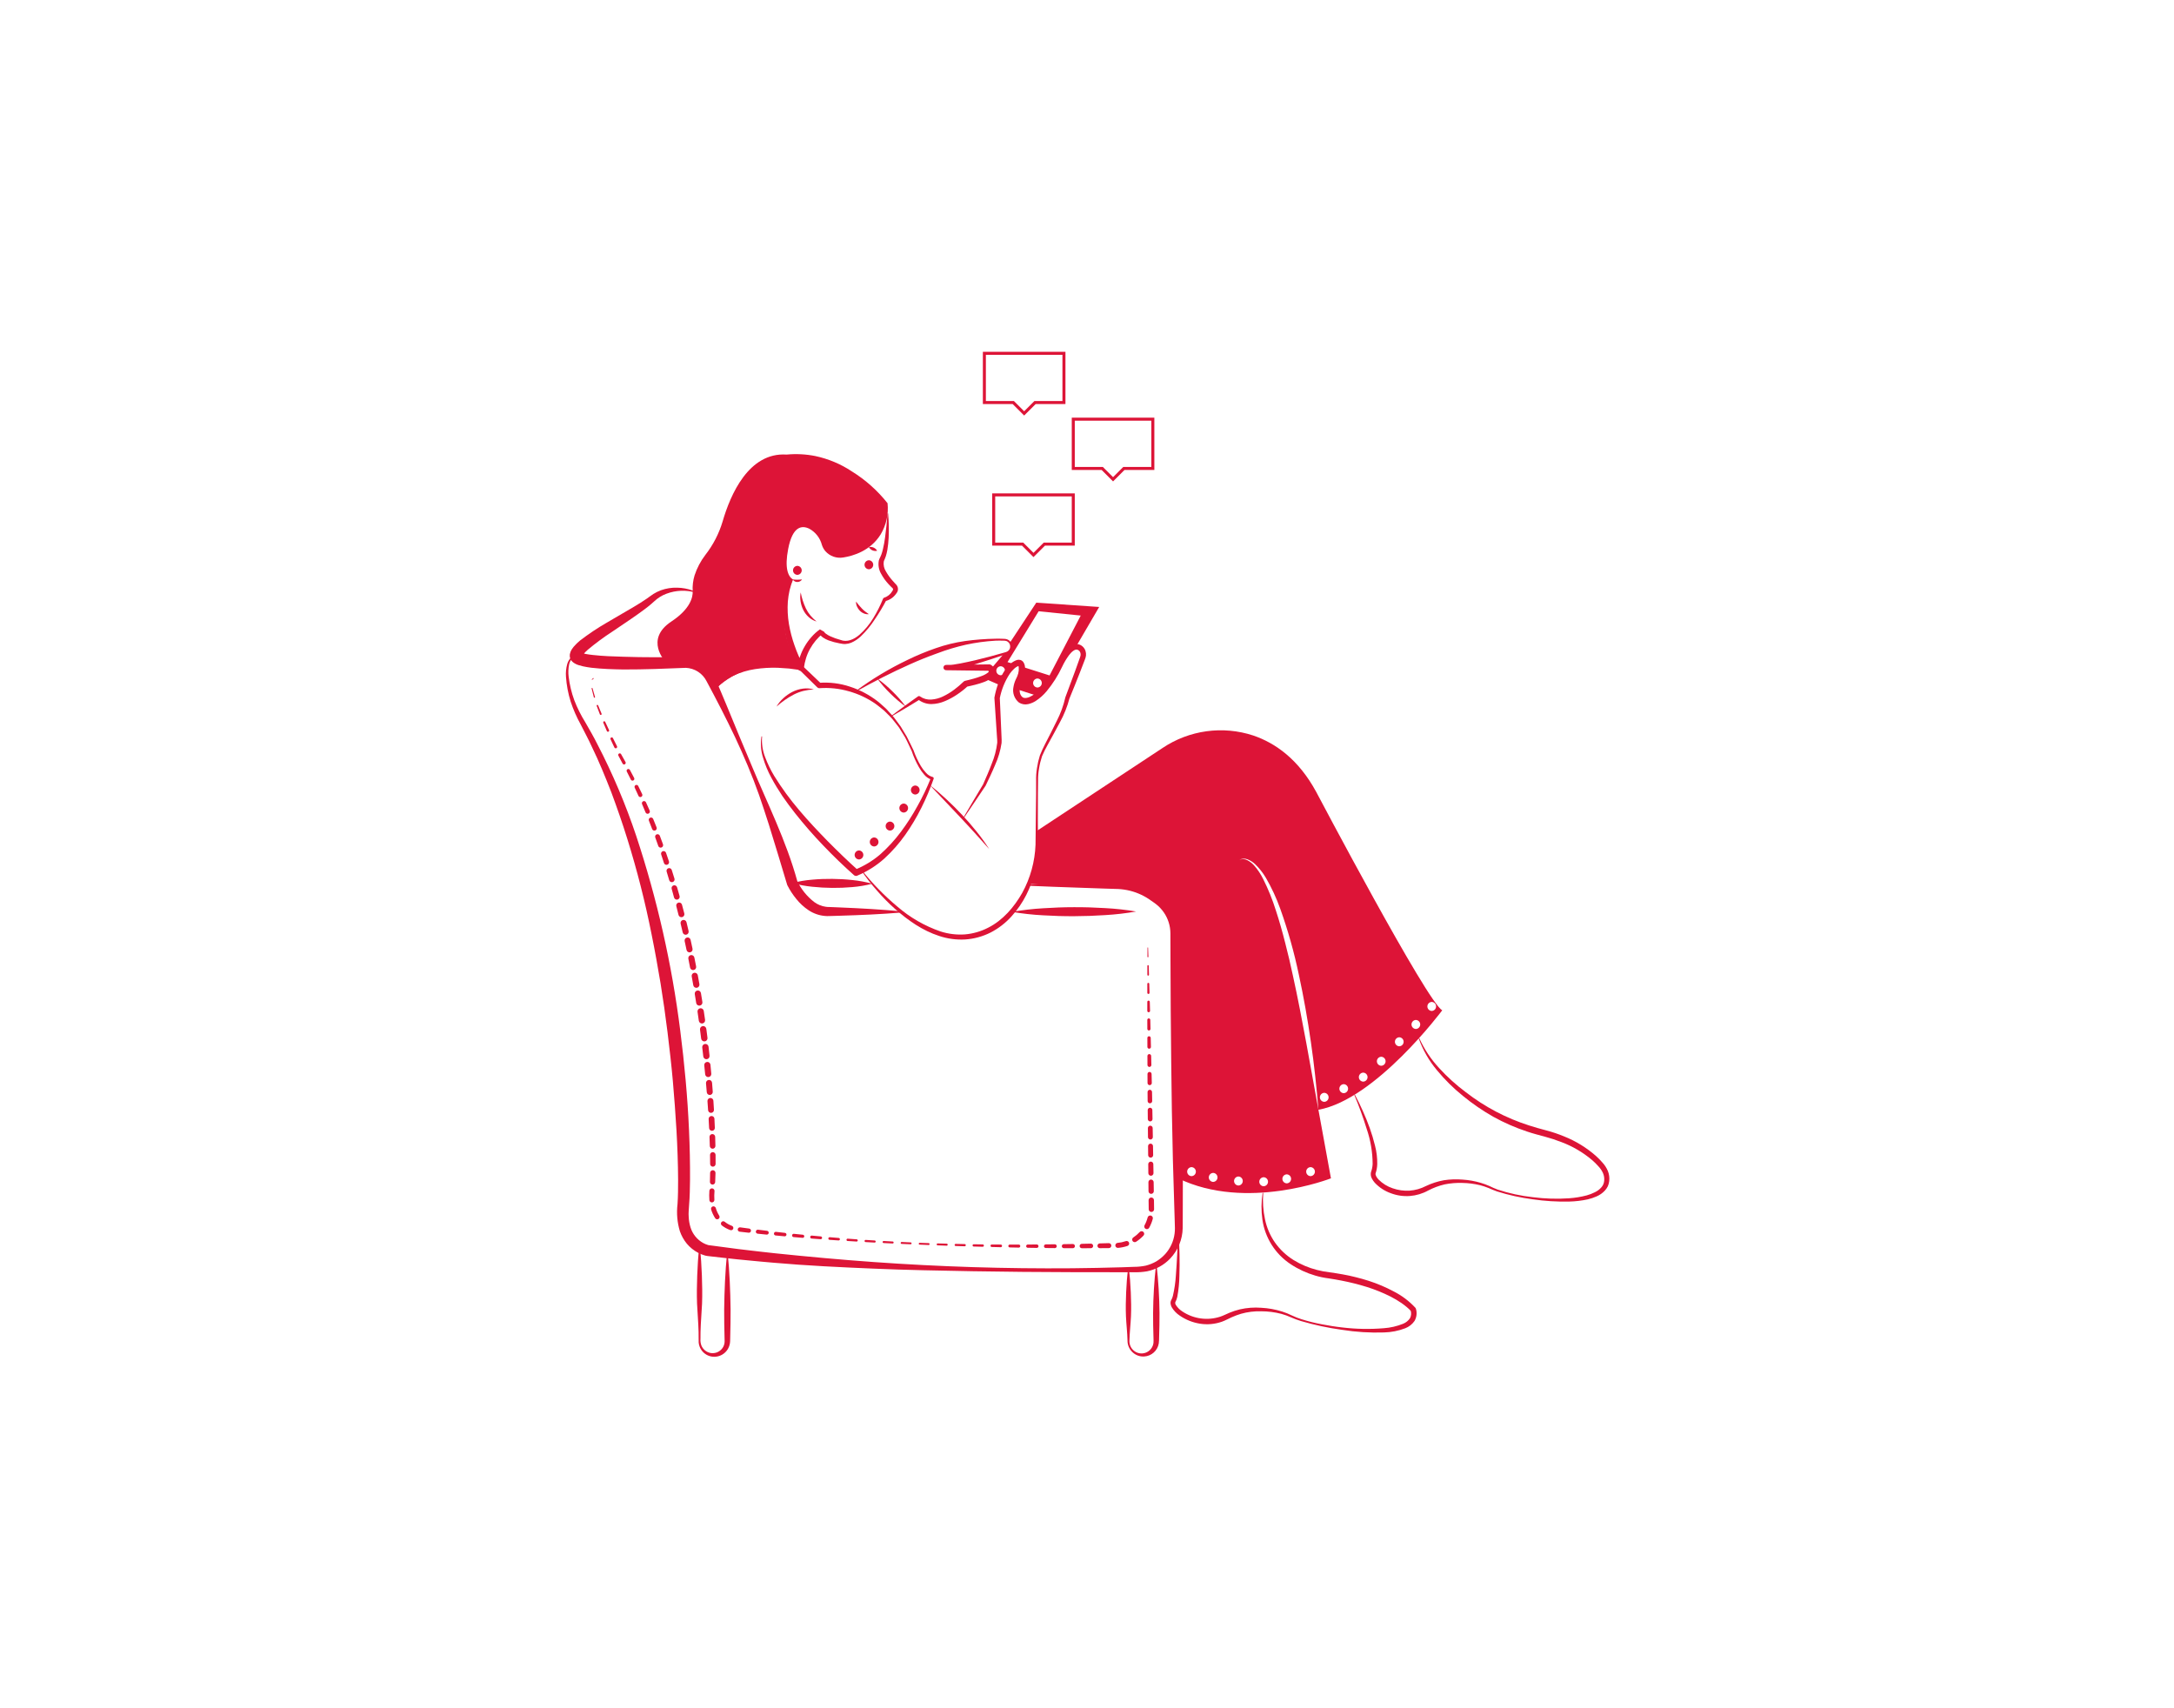 <svg width="700" height="550" viewBox="0 0 700 550" fill="none" xmlns="http://www.w3.org/2000/svg">
<path d="M285.96 165.34C286.199 167.943 286.257 170.559 286.133 173.17C286.066 174.491 285.924 175.808 285.707 177.113C285.587 177.782 285.426 178.444 285.224 179.093C285.119 179.433 284.991 179.766 284.842 180.089L284.66 180.497C284.616 180.61 284.581 180.727 284.555 180.845C284.408 181.938 284.654 183.048 285.251 183.975C285.857 185.043 286.577 186.042 287.399 186.955L288.023 187.656L288.346 187.998L288.51 188.166C288.601 188.259 288.684 188.359 288.759 188.466C289.06 188.898 289.188 189.427 289.117 189.949C289.082 190.204 288.999 190.451 288.873 190.677C288.773 190.844 288.662 191.005 288.541 191.158C287.696 192.366 286.434 193.219 284.997 193.552L285.398 193.223C284.288 195.342 283.056 197.394 281.707 199.37C280.409 201.385 278.88 203.243 277.151 204.904C276.255 205.754 275.217 206.44 274.083 206.931C273.484 207.174 272.849 207.316 272.204 207.35C271.874 207.362 271.544 207.343 271.217 207.295L270.319 207.135C269.114 206.922 267.93 206.604 266.781 206.184C266.176 205.955 265.598 205.659 265.058 205.302C264.759 205.104 264.486 204.87 264.244 204.604C264.104 204.452 263.983 204.285 263.883 204.104C263.824 204.001 263.774 203.892 263.735 203.78C263.673 203.614 263.643 203.438 263.646 203.262L264.923 203.981C263.25 205.357 261.853 207.038 260.807 208.935C260.278 209.879 259.851 210.876 259.53 211.91C259.212 212.939 258.981 213.994 258.84 215.062L258.832 215.114C258.798 215.325 258.7 215.52 258.55 215.672C258.401 215.824 258.208 215.926 257.998 215.963C257.788 216 257.571 215.971 257.379 215.879C257.186 215.787 257.027 215.638 256.923 215.451C255.708 213.227 254.718 210.886 253.969 208.465C253.204 206.06 252.685 203.585 252.418 201.075C252.13 198.564 252.198 196.025 252.622 193.533C253.03 191.055 253.891 188.673 255.162 186.507C255.175 186.485 255.196 186.469 255.221 186.462C255.246 186.456 255.272 186.459 255.294 186.472C255.314 186.485 255.329 186.504 255.336 186.526C255.344 186.548 255.343 186.572 255.335 186.594C254.882 187.728 254.512 188.895 254.227 190.083C253.961 191.264 253.777 192.461 253.675 193.667C253.511 196.071 253.627 198.486 254.019 200.863C254.423 203.238 255.033 205.573 255.841 207.843C256.628 210.106 257.587 212.305 258.71 214.421L256.793 214.81C257.118 212.401 257.926 210.083 259.168 207.994C259.778 206.955 260.489 205.979 261.293 205.081C262.093 204.161 263.002 203.34 263.999 202.637L265.275 203.357C265.275 203.194 265.267 203.278 265.272 203.271C265.28 203.299 265.29 203.327 265.304 203.352C265.342 203.433 265.391 203.509 265.45 203.577C265.598 203.757 265.769 203.918 265.958 204.056C266.391 204.373 266.857 204.644 267.348 204.862C268.389 205.34 269.471 205.725 270.579 206.015C272.716 206.887 274.95 205.89 276.709 204.395C278.461 202.841 279.968 201.03 281.177 199.025C282.404 197.025 283.461 194.926 284.338 192.751C284.369 192.674 284.417 192.606 284.478 192.552C284.54 192.497 284.613 192.457 284.692 192.434L284.74 192.421C285.831 192.056 286.749 191.302 287.319 190.303C287.39 190.195 287.455 190.082 287.514 189.967C287.54 189.905 287.553 189.838 287.553 189.77C287.555 189.641 287.513 189.514 287.434 189.412C287.413 189.387 287.391 189.364 287.367 189.342L287.184 189.17L286.822 188.821C286.584 188.585 286.348 188.345 286.121 188.098C285.185 187.098 284.382 185.982 283.732 184.778C282.955 183.474 282.687 181.929 282.979 180.44C283.033 180.244 283.101 180.052 283.184 179.867L283.42 179.397C283.554 179.136 283.672 178.868 283.771 178.592C283.981 178.011 284.155 177.418 284.292 176.816C284.585 175.576 284.814 174.322 284.978 173.059C285.333 170.514 285.573 167.933 285.766 165.343C285.768 165.318 285.779 165.293 285.798 165.276C285.817 165.259 285.843 165.25 285.868 165.252C285.891 165.253 285.913 165.263 285.93 165.279C285.947 165.295 285.957 165.317 285.96 165.34Z" fill="#DD1437"/>
<path d="M257.817 190.732C258.151 192.532 258.718 194.281 259.502 195.936C259.893 196.737 260.379 197.488 260.949 198.174C261.545 198.877 262.204 199.523 262.919 200.105C261.985 199.834 261.126 199.354 260.407 198.7C259.673 198.044 259.072 197.253 258.637 196.37C258.207 195.496 257.914 194.56 257.769 193.597C257.612 192.647 257.628 191.677 257.817 190.732Z" fill="#DD1437"/>
<path d="M255.248 186.55C247.941 203.738 257.817 214.936 257.817 214.936C239.747 211.048 230.365 221.922 230.365 221.922C225.496 211.504 214.273 213.038 214.273 213.038C214.273 213.038 207.391 205.919 216.171 200.105C222.317 196.036 223.115 192.257 223.04 190.356C222.936 188.639 223.139 186.917 223.638 185.271C224.416 182.885 225.595 180.649 227.122 178.658C229.631 175.44 231.516 171.782 232.682 167.871C235.182 159.256 241.095 145.541 253.287 146.358C256.372 146.066 259.484 146.226 262.523 146.833C266.698 147.719 270.669 149.383 274.23 151.737C278.648 154.467 282.556 157.946 285.778 162.019C286.151 165.518 285.374 169.043 283.563 172.06C280.273 177.38 274.665 178.995 271.545 179.485C270.484 179.67 269.394 179.58 268.379 179.223C267.363 178.866 266.457 178.253 265.746 177.445C265.244 176.85 264.866 176.16 264.634 175.417C264.348 174.328 263.844 173.308 263.153 172.42C262.461 171.531 261.597 170.792 260.612 170.246C258.177 169.041 255.197 169.405 253.783 176.732C252.606 182.83 253.696 185.479 255.248 186.55Z" fill="#DD1437"/>
<path d="M365.824 293.478C362.52 294.055 359.186 294.442 355.838 294.636C352.509 294.858 349.179 294.975 345.849 294.988C342.519 295.005 339.188 294.899 335.857 294.698C332.508 294.524 329.171 294.156 325.865 293.594C329.168 293.014 332.503 292.626 335.852 292.433C339.181 292.213 342.51 292.087 345.84 292.085C349.17 292.073 352.5 292.171 355.83 292.379C359.18 292.554 362.517 292.921 365.824 293.478Z" fill="#DD1437"/>
<path d="M290.193 293.807C283.679 294.35 277.147 294.633 270.612 294.829L268.16 294.904L266.935 294.937C266.505 294.96 266.074 294.952 265.646 294.91C263.758 294.756 261.941 294.123 260.365 293.072C258.868 292.081 257.536 290.86 256.417 289.456C255.293 288.092 254.322 286.609 253.522 285.032C253.493 284.974 253.468 284.913 253.449 284.851L253.429 284.783C251.523 278.382 249.574 271.973 247.583 265.556C246.566 262.355 245.51 259.163 244.415 255.982L242.664 251.251L240.78 246.571C239.472 243.473 238.123 240.392 236.687 237.35C235.254 234.307 233.735 231.303 232.218 228.302C230.686 225.308 229.124 222.331 227.531 219.371C226.903 218.11 225.948 217.042 224.765 216.277C223.583 215.512 222.217 215.079 220.809 215.023L210.844 215.394C207.463 215.495 204.077 215.559 200.678 215.549C197.274 215.49 193.878 215.39 190.391 214.989C189.517 214.874 188.637 214.736 187.722 214.534C187.24 214.431 186.764 214.301 186.296 214.147C185.664 213.952 185.07 213.65 184.541 213.254C184.313 213.072 184.111 212.859 183.94 212.623C183.693 212.275 183.531 211.874 183.468 211.453C183.441 211.227 183.44 210.998 183.465 210.772L183.533 210.446C183.575 210.239 183.636 210.036 183.716 209.84C183.843 209.529 184 209.231 184.185 208.951C184.336 208.71 184.504 208.48 184.688 208.263C185.314 207.527 186.005 206.848 186.753 206.236C189.494 204.13 192.371 202.207 195.365 200.48L204.078 195.387C205.509 194.534 206.931 193.662 208.266 192.735C208.608 192.505 208.913 192.27 209.252 192.025L210.37 191.244C210.76 191.011 211.164 190.802 211.559 190.583C211.964 190.383 212.388 190.221 212.802 190.046C214.475 189.444 216.247 189.162 218.024 189.214C219.759 189.233 221.478 189.556 223.101 190.169C223.146 190.187 223.183 190.22 223.204 190.263C223.226 190.307 223.23 190.356 223.217 190.403C223.204 190.449 223.174 190.489 223.132 190.514C223.091 190.539 223.042 190.548 222.995 190.539L222.977 190.536C219.779 189.845 216.441 190.231 213.484 191.634C213.144 191.833 212.791 192.001 212.461 192.21L211.504 192.878L210.621 193.637C210.304 193.92 209.971 194.234 209.639 194.509C208.311 195.644 206.924 196.635 205.543 197.631C202.781 199.617 199.945 201.44 197.187 203.341C194.433 205.125 191.792 207.075 189.276 209.181C188.732 209.649 188.229 210.163 187.774 210.718C187.685 210.822 187.607 210.935 187.54 211.054C187.492 211.124 187.453 211.2 187.422 211.279C187.39 211.324 187.439 211.279 187.428 211.277C187.429 211.27 187.427 211.263 187.422 211.258C187.441 211.136 187.44 211.013 187.419 210.892C187.393 210.593 187.254 210.316 187.032 210.115C186.984 210.078 187.252 210.227 187.545 210.305C187.879 210.404 188.219 210.486 188.562 210.549C189.295 210.691 190.083 210.797 190.88 210.88C194.085 211.244 197.429 211.365 200.755 211.449C204.088 211.564 207.438 211.605 210.789 211.611L215.82 211.589L218.336 211.559C219.186 211.559 219.954 211.498 221.018 211.569C222.993 211.712 224.891 212.398 226.501 213.551C228.111 214.704 229.372 216.28 230.143 218.105C231.495 221.201 232.8 224.316 234.098 227.433L237.956 236.789L241.865 246.116C247.027 258.546 253.166 270.697 256.754 283.824L256.661 283.576C257.924 286.259 259.807 288.604 262.153 290.417C263.256 291.242 264.551 291.771 265.916 291.954C266.295 292.009 266.679 292.035 267.063 292.029L268.279 292.076L270.71 292.179C277.196 292.448 283.685 292.804 290.193 293.42C290.244 293.425 290.292 293.449 290.325 293.488C290.358 293.528 290.374 293.579 290.37 293.63C290.366 293.676 290.346 293.718 290.313 293.751C290.281 293.783 290.238 293.803 290.193 293.807Z" fill="#DD1437"/>
<path d="M331.131 284.798C336.464 284.65 341.796 284.564 347.128 284.481L355.125 284.349L359.124 284.295C360.514 284.253 361.905 284.341 363.28 284.557C366.062 285.002 368.732 285.983 371.14 287.445C371.757 287.821 372.289 288.186 372.852 288.552C373.455 288.943 374.033 289.372 374.582 289.837C376.817 291.76 378.417 294.315 379.172 297.165C379.361 297.876 379.495 298.601 379.573 299.332C379.626 299.697 379.63 300.065 379.655 300.433L379.686 301.443L379.883 309.438L380.247 325.429L380.538 341.422C380.739 352.083 380.852 362.746 380.877 373.41L380.84 389.407L380.827 393.406C380.82 394.081 380.833 394.721 380.811 395.424C380.739 399.088 379.292 402.59 376.758 405.236C374.758 407.324 372.167 408.749 369.334 409.322C367.961 409.561 366.567 409.658 365.174 409.613L361.171 409.617L345.166 409.596C334.497 409.571 323.829 409.47 313.161 409.293C302.494 409.092 291.821 408.92 281.155 408.45C270.489 408.003 259.814 407.5 249.167 406.563C246.504 406.353 243.845 406.073 241.183 405.831C238.524 405.598 235.859 405.307 233.191 405.002L229.191 404.553L228.191 404.437L227.691 404.379C227.564 404.363 227.437 404.339 227.313 404.309L226.998 404.231C226.234 404.018 225.495 403.724 224.793 403.354C223.4 402.624 222.163 401.629 221.151 400.425C220.166 399.222 219.403 397.852 218.9 396.38C218.06 393.576 217.805 390.63 218.149 387.723C218.327 385.186 218.342 382.517 218.342 379.886C218.314 374.601 218.121 369.299 217.822 364.005C217.509 358.711 217.121 353.421 216.657 348.134C216.19 342.849 215.574 337.578 214.932 332.312C214.283 327.046 213.533 321.795 212.683 316.558C211.806 311.327 210.874 306.104 209.818 300.907C207.758 290.501 205.143 280.214 201.983 270.088C200.411 265.024 198.666 260.019 196.819 255.048C194.881 250.117 192.892 245.194 190.565 240.428C189.471 238.01 188.193 235.687 187.001 233.315C185.684 230.946 184.593 228.458 183.743 225.884C182.93 223.295 182.426 220.619 182.239 217.911C182.135 216.537 182.269 215.155 182.633 213.825C182.824 213.144 183.159 212.512 183.615 211.971C184.088 211.437 184.7 211.045 185.383 210.84C185.407 210.831 185.432 210.827 185.458 210.828C185.483 210.829 185.508 210.836 185.531 210.847C185.554 210.857 185.575 210.873 185.592 210.892C185.609 210.911 185.622 210.933 185.631 210.957C185.64 210.981 185.643 211.006 185.642 211.032C185.641 211.057 185.634 211.082 185.623 211.105C185.612 211.128 185.597 211.149 185.578 211.166C185.559 211.183 185.537 211.196 185.513 211.204L185.5 211.209C184.915 211.44 184.4 211.817 184.004 212.305C183.608 212.793 183.344 213.376 183.239 213.995C182.981 215.263 182.932 216.564 183.094 217.847C183.403 220.454 184.018 223.016 184.924 225.479C185.871 227.929 187.046 230.285 188.434 232.514C189.768 234.837 191.117 237.157 192.317 239.554C197.262 249.078 201.457 258.973 204.861 269.15C211.603 289.52 216.348 310.498 219.028 331.788C220.382 342.417 221.379 353.092 221.851 363.802C222.088 369.158 222.217 374.518 222.179 379.897C222.145 382.596 222.103 385.263 221.874 388.043C221.803 388.782 221.794 389.307 221.748 389.946C221.704 390.55 221.705 391.157 221.752 391.761C221.798 392.932 221.999 394.092 222.348 395.211C223.011 397.348 224.479 399.143 226.441 400.218C226.916 400.477 227.416 400.685 227.934 400.839L228.105 400.884C228.141 400.897 228.178 400.904 228.217 400.906L228.709 400.969L229.694 401.096L233.632 401.616C236.255 401.972 238.883 402.317 241.53 402.607C244.173 402.904 246.811 403.239 249.458 403.505C260.04 404.607 270.646 405.577 281.271 406.333C302.522 407.849 323.819 408.518 345.162 408.341C350.491 408.298 355.819 408.172 361.145 408.026L365.139 407.881C366.413 407.881 367.683 407.751 368.931 407.493C370.129 407.188 371.28 406.72 372.351 406.103C373.4 405.459 374.353 404.672 375.184 403.764C376.826 401.941 377.876 399.663 378.197 397.231C378.28 396.631 378.317 396.026 378.307 395.421C378.307 394.792 378.272 394.099 378.256 393.441L378.133 389.443L377.655 373.454C377.392 362.793 377.211 352.131 377.11 341.468L376.959 325.474L376.883 309.479L376.858 301.481L376.856 300.492C376.842 300.194 376.851 299.894 376.815 299.598C376.769 299.001 376.677 298.41 376.54 297.828C376.263 296.658 375.813 295.536 375.207 294.499C374.591 293.46 373.826 292.517 372.936 291.7C372.478 291.291 371.995 290.911 371.488 290.563L369.878 289.445C367.765 288.05 365.402 287.079 362.919 286.586C361.666 286.34 360.392 286.211 359.115 286.203L355.116 286.075L347.119 285.796C341.788 285.615 336.457 285.431 331.127 285.185C331.077 285.182 331.03 285.161 330.996 285.124C330.961 285.088 330.942 285.039 330.943 284.989C330.943 284.939 330.963 284.891 330.998 284.855C331.033 284.82 331.081 284.799 331.131 284.798L331.131 284.798Z" fill="#DD1437"/>
<path d="M369.673 305.139L369.774 308.041C369.775 308.062 369.771 308.082 369.764 308.102C369.757 308.121 369.746 308.139 369.732 308.154C369.718 308.169 369.701 308.181 369.682 308.19C369.663 308.199 369.643 308.203 369.622 308.204C369.601 308.205 369.581 308.201 369.561 308.194C369.542 308.187 369.524 308.176 369.509 308.162C369.494 308.148 369.482 308.131 369.473 308.112C369.465 308.093 369.46 308.073 369.459 308.052L369.459 308.045L369.48 305.142C369.48 305.116 369.49 305.092 369.508 305.074C369.526 305.056 369.55 305.046 369.575 305.045C369.6 305.045 369.625 305.055 369.643 305.072C369.662 305.09 369.672 305.114 369.673 305.139Z" fill="#DD1437"/>
<path d="M369.873 310.943L369.959 313.846C369.96 313.88 369.954 313.915 369.942 313.947C369.93 313.979 369.912 314.009 369.888 314.034C369.864 314.06 369.836 314.08 369.805 314.094C369.773 314.108 369.739 314.116 369.704 314.117C369.67 314.118 369.635 314.112 369.603 314.1C369.571 314.088 369.541 314.069 369.516 314.045C369.491 314.022 369.471 313.993 369.457 313.962C369.443 313.93 369.435 313.896 369.434 313.861L369.434 313.853L369.44 310.949C369.441 310.893 369.463 310.838 369.503 310.798C369.543 310.757 369.597 310.734 369.654 310.733C369.71 310.733 369.765 310.754 369.806 310.793C369.847 310.833 369.871 310.887 369.873 310.943Z" fill="#DD1437"/>
<path d="M370.045 316.748L370.131 319.651C370.134 319.745 370.1 319.836 370.035 319.904C369.97 319.973 369.881 320.013 369.787 320.016C369.693 320.018 369.602 319.984 369.534 319.919C369.465 319.855 369.425 319.766 369.422 319.672L369.422 319.66L369.428 316.757C369.428 316.676 369.46 316.598 369.517 316.54C369.574 316.483 369.651 316.45 369.732 316.449C369.813 316.448 369.892 316.478 369.95 316.534C370.009 316.59 370.043 316.667 370.045 316.748Z" fill="#DD1437"/>
<path d="M370.218 322.553L370.304 325.455C370.306 325.573 370.262 325.687 370.181 325.772C370.1 325.858 369.988 325.908 369.87 325.911C369.752 325.915 369.638 325.871 369.552 325.791C369.466 325.711 369.415 325.6 369.41 325.482L369.41 325.468L369.416 322.564C369.417 322.459 369.458 322.359 369.532 322.284C369.606 322.21 369.706 322.167 369.811 322.166C369.916 322.164 370.018 322.204 370.094 322.276C370.17 322.349 370.214 322.448 370.218 322.553H370.218Z" fill="#DD1437"/>
<path d="M370.378 328.358L370.448 331.261C370.451 331.396 370.4 331.527 370.307 331.625C370.213 331.723 370.085 331.78 369.949 331.784C369.814 331.787 369.682 331.736 369.584 331.643C369.486 331.549 369.429 331.421 369.426 331.285V331.275L369.416 328.371C369.415 328.244 369.465 328.122 369.554 328.032C369.642 327.941 369.763 327.89 369.89 327.888C370.017 327.886 370.14 327.935 370.231 328.023C370.322 328.111 370.375 328.231 370.378 328.358Z" fill="#DD1437"/>
<path d="M370.517 334.163L370.587 337.066C370.591 337.217 370.534 337.363 370.43 337.473C370.326 337.582 370.182 337.646 370.031 337.649C369.88 337.653 369.733 337.596 369.624 337.492C369.514 337.388 369.451 337.244 369.447 337.093L369.447 337.081L369.437 334.178C369.436 334.036 369.492 333.899 369.591 333.797C369.691 333.695 369.827 333.637 369.97 333.635C370.112 333.633 370.25 333.688 370.352 333.786C370.455 333.885 370.514 334.021 370.517 334.163Z" fill="#DD1437"/>
<path d="M370.657 339.968L370.726 342.871C370.728 342.954 370.714 343.036 370.684 343.113C370.654 343.19 370.61 343.26 370.553 343.32C370.496 343.38 370.428 343.428 370.352 343.461C370.276 343.495 370.195 343.513 370.112 343.515C370.03 343.517 369.948 343.503 369.871 343.473C369.794 343.443 369.723 343.399 369.663 343.342C369.603 343.285 369.555 343.216 369.522 343.141C369.489 343.065 369.47 342.984 369.468 342.901L369.468 342.888L369.458 339.985C369.457 339.827 369.519 339.675 369.63 339.563C369.74 339.45 369.891 339.385 370.049 339.383C370.207 339.381 370.359 339.441 370.473 339.551C370.587 339.66 370.653 339.81 370.657 339.968Z" fill="#DD1437"/>
<path d="M370.796 345.774L370.866 348.676C370.868 348.767 370.853 348.857 370.82 348.941C370.788 349.026 370.739 349.103 370.676 349.169C370.614 349.234 370.539 349.287 370.456 349.324C370.374 349.36 370.285 349.38 370.194 349.383C370.103 349.385 370.013 349.369 369.929 349.336C369.845 349.304 369.767 349.255 369.702 349.192C369.637 349.13 369.584 349.055 369.548 348.972C369.511 348.889 369.491 348.8 369.489 348.709L369.489 348.695L369.479 345.792C369.478 345.618 369.546 345.451 369.667 345.328C369.789 345.204 369.955 345.133 370.128 345.131C370.302 345.128 370.469 345.194 370.594 345.315C370.719 345.435 370.792 345.6 370.796 345.774V345.774Z" fill="#DD1437"/>
<path d="M370.935 351.579L370.991 354.482C370.994 354.676 370.92 354.864 370.785 355.003C370.651 355.143 370.466 355.224 370.272 355.228C370.077 355.231 369.89 355.158 369.75 355.023C369.61 354.889 369.529 354.704 369.524 354.51V354.502L369.5 351.599C369.498 351.409 369.571 351.226 369.704 351.09C369.837 350.955 370.018 350.877 370.208 350.874C370.397 350.872 370.58 350.944 370.717 351.076C370.853 351.208 370.932 351.389 370.935 351.579V351.579Z" fill="#DD1437"/>
<path d="M371.043 357.385L371.095 360.287C371.098 360.488 371.022 360.682 370.882 360.826C370.743 360.97 370.552 361.053 370.351 361.056C370.151 361.06 369.957 360.984 369.813 360.845C369.668 360.706 369.585 360.515 369.58 360.315V360.308L369.552 357.405C369.551 357.208 369.627 357.018 369.765 356.878C369.902 356.737 370.09 356.656 370.287 356.653C370.484 356.651 370.674 356.726 370.816 356.863C370.958 357 371.039 357.188 371.043 357.385Z" fill="#DD1437"/>
<path d="M371.147 363.19L371.199 366.093C371.203 366.3 371.124 366.501 370.98 366.65C370.836 366.799 370.639 366.885 370.432 366.889C370.225 366.892 370.024 366.814 369.875 366.67C369.726 366.526 369.64 366.328 369.636 366.121V366.115L369.608 363.212C369.606 363.008 369.685 362.811 369.827 362.666C369.969 362.52 370.163 362.436 370.367 362.433C370.571 362.43 370.767 362.509 370.914 362.651C371.06 362.792 371.144 362.987 371.147 363.19Z" fill="#DD1437"/>
<path d="M371.251 368.996L371.303 371.899C371.307 372.113 371.226 372.319 371.077 372.472C370.929 372.626 370.726 372.715 370.512 372.718C370.299 372.722 370.092 372.641 369.939 372.493C369.785 372.345 369.696 372.141 369.692 371.928V371.921L369.664 369.018C369.662 368.808 369.743 368.606 369.89 368.455C370.037 368.305 370.237 368.219 370.447 368.216C370.657 368.213 370.859 368.294 371.01 368.44C371.161 368.586 371.248 368.786 371.251 368.996Z" fill="#DD1437"/>
<path d="M371.356 374.802L371.408 377.705C371.409 377.814 371.39 377.922 371.35 378.023C371.31 378.125 371.251 378.217 371.175 378.296C371.099 378.374 371.009 378.437 370.909 378.48C370.809 378.524 370.702 378.547 370.593 378.549C370.484 378.551 370.376 378.532 370.274 378.492C370.173 378.452 370.08 378.392 370.002 378.317C369.924 378.241 369.861 378.151 369.817 378.051C369.774 377.951 369.751 377.843 369.749 377.734V377.728L369.721 374.824C369.719 374.608 369.803 374.4 369.954 374.246C370.105 374.091 370.311 374.003 370.527 374C370.743 373.997 370.951 374.08 371.107 374.23C371.262 374.38 371.351 374.586 371.356 374.802Z" fill="#DD1437"/>
<path d="M371.46 380.608L371.512 383.51C371.514 383.623 371.494 383.734 371.453 383.839C371.412 383.944 371.351 384.039 371.273 384.12C371.195 384.201 371.102 384.266 370.999 384.31C370.897 384.355 370.786 384.38 370.674 384.382C370.561 384.384 370.45 384.363 370.345 384.322C370.241 384.281 370.145 384.22 370.065 384.142C369.984 384.064 369.919 383.97 369.875 383.867C369.83 383.764 369.806 383.653 369.805 383.541V383.534L369.776 380.631C369.774 380.408 369.86 380.194 370.016 380.034C370.171 379.875 370.384 379.784 370.607 379.78C370.829 379.777 371.044 379.863 371.204 380.018C371.364 380.173 371.456 380.385 371.46 380.608Z" fill="#DD1437"/>
<path d="M371.564 386.413L371.6 389.338C371.602 389.451 371.581 389.564 371.538 389.669C371.496 389.775 371.434 389.871 371.354 389.952C371.275 390.034 371.18 390.099 371.076 390.143C370.972 390.188 370.859 390.212 370.746 390.213C370.632 390.215 370.519 390.194 370.414 390.152C370.308 390.109 370.212 390.047 370.131 389.968C370.05 389.888 369.985 389.794 369.94 389.689C369.895 389.585 369.871 389.473 369.87 389.359L369.869 389.319L369.833 386.437C369.831 386.324 369.852 386.211 369.893 386.105C369.935 385.999 369.998 385.903 370.077 385.821C370.156 385.74 370.25 385.674 370.355 385.629C370.459 385.584 370.571 385.56 370.685 385.558C370.799 385.557 370.912 385.577 371.017 385.619C371.123 385.661 371.22 385.723 371.301 385.803C371.383 385.882 371.448 385.976 371.493 386.081C371.538 386.185 371.562 386.297 371.564 386.411V386.413Z" fill="#DD1437"/>
<path d="M371.179 392.419C370.913 393.423 370.524 394.391 370.02 395.3C369.912 395.497 369.73 395.642 369.515 395.705C369.299 395.768 369.068 395.742 368.871 395.634C368.674 395.526 368.529 395.344 368.466 395.128C368.404 394.913 368.429 394.681 368.537 394.485C368.968 393.696 369.299 392.856 369.523 391.986C369.552 391.877 369.601 391.775 369.668 391.685C369.736 391.595 369.82 391.52 369.917 391.462C370.014 391.405 370.121 391.368 370.232 391.352C370.343 391.336 370.457 391.343 370.566 391.371C370.674 391.399 370.777 391.448 370.866 391.515C370.956 391.583 371.032 391.667 371.089 391.764C371.146 391.861 371.184 391.968 371.199 392.079C371.215 392.191 371.209 392.304 371.181 392.413L371.179 392.419Z" fill="#DD1437"/>
<path d="M368.195 397.809C367.487 398.567 366.689 399.235 365.818 399.799C365.634 399.918 365.411 399.96 365.197 399.914C364.982 399.869 364.795 399.74 364.675 399.557C364.556 399.373 364.514 399.15 364.559 398.935C364.604 398.721 364.733 398.534 364.916 398.414C365.669 397.919 366.359 397.334 366.97 396.672C367.12 396.509 367.329 396.413 367.55 396.405C367.771 396.396 367.987 396.475 368.149 396.625C368.312 396.775 368.409 396.984 368.418 397.205C368.427 397.426 368.349 397.642 368.199 397.805L368.195 397.809Z" fill="#DD1437"/>
<path d="M363.028 401.149C362.046 401.481 361.027 401.691 359.993 401.774C359.78 401.791 359.568 401.724 359.405 401.585C359.241 401.447 359.139 401.25 359.122 401.036C359.104 400.823 359.171 400.612 359.31 400.448C359.448 400.285 359.645 400.183 359.859 400.165C360.759 400.087 361.645 399.898 362.499 399.603C362.6 399.568 362.708 399.553 362.815 399.559C362.922 399.566 363.027 399.593 363.123 399.64C363.22 399.687 363.306 399.752 363.378 399.832C363.449 399.912 363.504 400.006 363.539 400.107C363.574 400.209 363.589 400.316 363.582 400.423C363.576 400.53 363.549 400.635 363.502 400.732C363.455 400.828 363.389 400.914 363.309 400.986C363.229 401.057 363.135 401.112 363.034 401.147L363.028 401.149Z" fill="#DD1437"/>
<path d="M357.043 401.849L354.14 401.87C353.938 401.872 353.743 401.793 353.598 401.651C353.453 401.51 353.37 401.317 353.367 401.114C353.364 400.912 353.44 400.716 353.581 400.57C353.721 400.424 353.913 400.339 354.116 400.334L357.013 400.254C357.224 400.248 357.43 400.326 357.584 400.471C357.738 400.615 357.828 400.816 357.834 401.027C357.841 401.238 357.763 401.444 357.618 401.598C357.473 401.752 357.273 401.842 357.062 401.848L357.043 401.849Z" fill="#DD1437"/>
<path d="M351.239 401.882L348.335 401.886C348.149 401.886 347.97 401.813 347.837 401.682C347.705 401.551 347.629 401.373 347.627 401.186C347.625 401 347.697 400.82 347.827 400.686C347.957 400.553 348.134 400.476 348.32 400.472L351.219 400.407C351.316 400.404 351.413 400.421 351.503 400.456C351.594 400.49 351.676 400.543 351.747 400.609C351.817 400.676 351.874 400.756 351.913 400.845C351.952 400.933 351.974 401.029 351.976 401.126C351.979 401.223 351.962 401.319 351.927 401.41C351.892 401.5 351.84 401.583 351.773 401.653C351.706 401.723 351.626 401.78 351.537 401.819C351.449 401.858 351.353 401.88 351.256 401.882L351.239 401.882Z" fill="#DD1437"/>
<path d="M345.434 401.881L342.532 401.869C342.361 401.868 342.198 401.8 342.078 401.68C341.958 401.56 341.89 401.397 341.889 401.227C341.888 401.057 341.954 400.893 342.073 400.771C342.193 400.65 342.355 400.58 342.525 400.578L345.424 400.529C345.603 400.526 345.776 400.594 345.905 400.718C346.034 400.842 346.108 401.013 346.112 401.192C346.115 401.371 346.048 401.544 345.924 401.673C345.8 401.803 345.629 401.877 345.45 401.881L345.434 401.881Z" fill="#DD1437"/>
<path d="M339.628 401.849L336.724 401.821C336.57 401.82 336.423 401.757 336.315 401.648C336.207 401.539 336.146 401.391 336.146 401.237C336.146 401.083 336.207 400.935 336.315 400.826C336.424 400.717 336.571 400.655 336.725 400.653L339.625 400.619C339.707 400.617 339.788 400.631 339.864 400.661C339.939 400.69 340.009 400.734 340.067 400.791C340.126 400.847 340.173 400.914 340.205 400.989C340.238 401.064 340.255 401.144 340.256 401.225C340.257 401.307 340.242 401.387 340.212 401.463C340.182 401.539 340.137 401.607 340.08 401.665C340.023 401.723 339.955 401.769 339.88 401.801C339.805 401.833 339.724 401.849 339.643 401.849H339.628Z" fill="#DD1437"/>
<path d="M333.823 401.784L330.921 401.74C330.784 401.738 330.653 401.682 330.557 401.584C330.461 401.486 330.408 401.354 330.408 401.217C330.409 401.08 330.464 400.948 330.561 400.851C330.658 400.755 330.789 400.7 330.927 400.699L333.826 400.68C333.899 400.679 333.971 400.693 334.038 400.72C334.106 400.747 334.167 400.787 334.219 400.838C334.271 400.889 334.312 400.949 334.341 401.016C334.369 401.083 334.384 401.155 334.385 401.227C334.385 401.3 334.372 401.372 334.345 401.439C334.317 401.506 334.277 401.568 334.226 401.62C334.175 401.671 334.115 401.713 334.048 401.741C333.981 401.769 333.909 401.784 333.836 401.784L333.823 401.784Z" fill="#DD1437"/>
<path d="M328.018 401.688L325.115 401.628C324.995 401.625 324.881 401.574 324.798 401.488C324.715 401.402 324.669 401.286 324.67 401.166C324.672 401.046 324.72 400.932 324.805 400.847C324.89 400.762 325.005 400.715 325.125 400.714L328.026 400.711C328.156 400.71 328.28 400.761 328.372 400.852C328.464 400.944 328.516 401.068 328.517 401.197C328.517 401.327 328.466 401.452 328.375 401.544C328.284 401.636 328.159 401.688 328.03 401.688L328.018 401.688Z" fill="#DD1437"/>
<path d="M322.211 401.56L319.312 401.484C319.208 401.481 319.11 401.438 319.038 401.363C318.966 401.288 318.927 401.188 318.929 401.084C318.93 400.981 318.973 400.882 319.047 400.809C319.121 400.737 319.221 400.697 319.325 400.697L322.223 400.71C322.336 400.71 322.444 400.755 322.524 400.835C322.603 400.914 322.648 401.023 322.648 401.136C322.648 401.248 322.603 401.356 322.523 401.436C322.443 401.516 322.335 401.56 322.222 401.56L322.211 401.56Z" fill="#DD1437"/>
<path d="M316.411 401.415L313.51 401.342C313.414 401.339 313.322 401.299 313.256 401.229C313.19 401.159 313.154 401.066 313.156 400.97C313.158 400.874 313.198 400.783 313.268 400.716C313.337 400.649 313.43 400.613 313.526 400.614L316.426 400.662C316.475 400.663 316.524 400.673 316.569 400.693C316.615 400.712 316.656 400.74 316.691 400.776C316.725 400.811 316.752 400.853 316.771 400.899C316.789 400.945 316.798 400.994 316.797 401.044C316.797 401.093 316.786 401.142 316.767 401.188C316.747 401.233 316.719 401.274 316.683 401.309C316.648 401.343 316.606 401.37 316.56 401.389C316.514 401.407 316.465 401.416 316.415 401.415L316.411 401.415Z" fill="#DD1437"/>
<path d="M310.608 401.261L307.706 401.171C307.616 401.168 307.531 401.13 307.47 401.065C307.408 400.999 307.375 400.912 307.378 400.823C307.38 400.733 307.418 400.648 307.483 400.586C307.548 400.525 307.635 400.491 307.725 400.493L310.626 400.558C310.672 400.559 310.718 400.569 310.76 400.587C310.802 400.605 310.841 400.632 310.873 400.665C310.905 400.699 310.93 400.738 310.947 400.781C310.964 400.824 310.973 400.87 310.972 400.916C310.971 400.963 310.961 401.008 310.942 401.051C310.924 401.093 310.897 401.131 310.863 401.163C310.83 401.195 310.79 401.22 310.747 401.237C310.704 401.254 310.658 401.262 310.612 401.261L310.608 401.261Z" fill="#DD1437"/>
<path d="M304.804 401.073L301.902 400.966C301.819 400.963 301.74 400.927 301.683 400.866C301.627 400.805 301.596 400.724 301.599 400.641C301.602 400.558 301.638 400.479 301.699 400.423C301.759 400.366 301.84 400.336 301.923 400.338L304.824 400.42C304.867 400.421 304.909 400.431 304.949 400.448C304.988 400.465 305.024 400.49 305.053 400.521C305.083 400.552 305.106 400.589 305.122 400.629C305.137 400.669 305.144 400.712 305.143 400.755C305.142 400.798 305.133 400.84 305.115 400.879C305.098 400.919 305.073 400.954 305.042 400.983C305.01 401.013 304.974 401.036 304.934 401.051C304.893 401.067 304.851 401.074 304.808 401.073L304.804 401.073Z" fill="#DD1437"/>
<path d="M299 400.849L296.103 400.728C296.026 400.725 295.953 400.691 295.9 400.634C295.848 400.577 295.82 400.502 295.823 400.424C295.827 400.347 295.86 400.274 295.917 400.222C295.974 400.169 296.049 400.142 296.127 400.145L299.023 400.248C299.103 400.25 299.178 400.284 299.233 400.343C299.287 400.401 299.317 400.479 299.314 400.558C299.311 400.638 299.277 400.714 299.219 400.768C299.161 400.823 299.083 400.852 299.003 400.85L299 400.849Z" fill="#DD1437"/>
<path d="M293.204 400.615L290.305 400.494C290.264 400.492 290.224 400.482 290.187 400.465C290.15 400.448 290.117 400.424 290.089 400.394C290.062 400.364 290.04 400.328 290.026 400.29C290.012 400.252 290.006 400.211 290.008 400.17C290.009 400.13 290.019 400.09 290.036 400.053C290.053 400.016 290.078 399.983 290.108 399.955C290.138 399.927 290.173 399.906 290.211 399.892C290.249 399.878 290.29 399.872 290.331 399.873L290.334 399.874L293.231 400.014C293.31 400.017 293.385 400.052 293.439 400.111C293.493 400.17 293.522 400.248 293.518 400.328C293.515 400.408 293.48 400.483 293.421 400.537C293.362 400.591 293.284 400.619 293.204 400.615Z" fill="#DD1437"/>
<path d="M287.405 400.362L284.505 400.221C284.418 400.216 284.336 400.177 284.278 400.113C284.219 400.048 284.189 399.963 284.193 399.876C284.197 399.789 284.236 399.707 284.3 399.648C284.365 399.59 284.45 399.559 284.537 399.563L284.54 399.563L287.437 399.723C287.522 399.728 287.601 399.766 287.657 399.829C287.714 399.891 287.744 399.974 287.739 400.059C287.735 400.143 287.697 400.223 287.635 400.28C287.572 400.336 287.489 400.366 287.405 400.362L287.405 400.362Z" fill="#DD1437"/>
<path d="M281.605 400.069L278.705 399.907C278.659 399.904 278.615 399.893 278.574 399.873C278.532 399.853 278.496 399.826 278.465 399.791C278.435 399.757 278.411 399.718 278.396 399.675C278.381 399.631 278.374 399.586 278.377 399.54C278.38 399.495 278.391 399.45 278.411 399.409C278.431 399.368 278.458 399.331 278.492 399.3C278.527 399.27 278.566 399.246 278.609 399.231C278.653 399.216 278.698 399.21 278.744 399.212L278.747 399.212L281.643 399.393C281.733 399.399 281.816 399.439 281.875 399.506C281.935 399.573 281.965 399.661 281.96 399.75C281.955 399.84 281.915 399.923 281.848 399.983C281.782 400.043 281.694 400.074 281.605 400.069H281.605Z" fill="#DD1437"/>
<path d="M275.806 399.734L272.906 399.558C272.807 399.552 272.715 399.507 272.649 399.433C272.583 399.358 272.549 399.261 272.555 399.162C272.561 399.063 272.606 398.97 272.681 398.904C272.755 398.838 272.852 398.804 272.951 398.81L272.958 398.811L275.852 399.021C275.899 399.024 275.944 399.036 275.986 399.057C276.029 399.078 276.066 399.106 276.097 399.142C276.128 399.177 276.152 399.218 276.167 399.262C276.182 399.307 276.188 399.354 276.185 399.401C276.182 399.447 276.17 399.493 276.149 399.535C276.129 399.577 276.1 399.615 276.065 399.646C276.029 399.677 275.988 399.701 275.944 399.716C275.899 399.731 275.852 399.737 275.806 399.734H275.806Z" fill="#DD1437"/>
<path d="M270.011 399.38L267.11 399.189C267.054 399.185 267 399.17 266.949 399.145C266.899 399.121 266.855 399.086 266.818 399.044C266.743 398.959 266.706 398.848 266.713 398.736C266.72 398.623 266.772 398.518 266.857 398.443C266.942 398.369 267.053 398.331 267.166 398.339L267.175 398.339L270.069 398.581C270.174 398.589 270.272 398.639 270.341 398.719C270.41 398.799 270.444 398.904 270.437 399.009C270.429 399.115 270.38 399.213 270.3 399.282C270.22 399.351 270.116 399.387 270.011 399.38Z" fill="#DD1437"/>
<path d="M264.212 398.986L261.314 398.77C261.252 398.766 261.19 398.749 261.134 398.721C261.078 398.693 261.028 398.654 260.987 398.607C260.946 398.559 260.915 398.504 260.895 398.444C260.875 398.385 260.867 398.322 260.872 398.259C260.877 398.197 260.894 398.136 260.922 398.08C260.95 398.024 260.989 397.974 261.037 397.933C261.085 397.892 261.14 397.861 261.2 397.841C261.259 397.822 261.322 397.814 261.385 397.819L261.395 397.82L264.285 398.086C264.403 398.096 264.513 398.153 264.59 398.244C264.667 398.335 264.705 398.453 264.696 398.572C264.686 398.691 264.63 398.801 264.539 398.879C264.448 398.956 264.331 398.995 264.212 398.986Z" fill="#DD1437"/>
<path d="M258.418 398.542L255.522 398.301C255.382 398.289 255.253 398.222 255.163 398.116C255.072 398.009 255.028 397.87 255.04 397.731C255.051 397.591 255.118 397.462 255.225 397.371C255.332 397.281 255.47 397.237 255.61 397.248L255.621 397.249L258.508 397.541C258.64 397.554 258.762 397.618 258.847 397.721C258.931 397.823 258.972 397.954 258.96 398.087C258.949 398.219 258.885 398.341 258.783 398.426C258.681 398.512 258.55 398.553 258.418 398.542Z" fill="#DD1437"/>
<path d="M252.627 398.049L249.732 397.783C249.578 397.769 249.435 397.694 249.335 397.574C249.236 397.455 249.188 397.3 249.202 397.145C249.216 396.991 249.291 396.848 249.411 396.748C249.531 396.649 249.685 396.601 249.84 396.615L249.854 396.617L252.737 396.94C252.883 396.956 253.017 397.029 253.11 397.143C253.202 397.257 253.246 397.403 253.231 397.549C253.217 397.695 253.145 397.83 253.032 397.924C252.919 398.017 252.773 398.062 252.627 398.049Z" fill="#DD1437"/>
<path d="M246.839 397.503L243.948 397.207C243.777 397.189 243.621 397.105 243.513 396.972C243.405 396.839 243.354 396.669 243.371 396.499C243.389 396.329 243.473 396.172 243.606 396.064C243.739 395.956 243.909 395.905 244.079 395.923L244.096 395.925L246.974 396.278C247.135 396.297 247.283 396.379 247.384 396.506C247.485 396.634 247.532 396.796 247.514 396.957C247.496 397.119 247.415 397.267 247.289 397.369C247.163 397.471 247.001 397.519 246.839 397.503V397.503Z" fill="#DD1437"/>
<path d="M241.057 396.895L238.164 396.565C238.072 396.555 237.983 396.527 237.902 396.482C237.821 396.437 237.749 396.377 237.691 396.305C237.633 396.232 237.59 396.149 237.565 396.06C237.539 395.971 237.531 395.878 237.542 395.786C237.552 395.694 237.581 395.605 237.626 395.523C237.671 395.442 237.731 395.371 237.804 395.314C237.877 395.256 237.96 395.213 238.049 395.188C238.138 395.163 238.232 395.155 238.324 395.166L238.342 395.168L241.219 395.555C241.396 395.578 241.557 395.669 241.666 395.81C241.776 395.95 241.825 396.128 241.803 396.305C241.782 396.482 241.692 396.643 241.552 396.754C241.412 396.864 241.234 396.915 241.057 396.895Z" fill="#DD1437"/>
<path d="M235.159 396.05C234.168 395.7 233.24 395.191 232.412 394.544C232.256 394.421 232.154 394.242 232.129 394.045C232.105 393.848 232.16 393.649 232.282 393.492C232.404 393.335 232.583 393.233 232.78 393.209C232.978 393.184 233.176 393.239 233.333 393.361L233.343 393.369C234.036 393.926 234.815 394.367 235.649 394.675C235.831 394.741 235.979 394.875 236.061 395.05C236.143 395.225 236.153 395.425 236.088 395.606C236.023 395.788 235.889 395.937 235.715 396.02C235.541 396.103 235.341 396.114 235.159 396.05V396.05Z" fill="#DD1437"/>
<path d="M230.289 392.238C229.719 391.364 229.276 390.414 228.974 389.416C228.944 389.317 228.933 389.213 228.943 389.11C228.952 389.007 228.982 388.907 229.031 388.815C229.079 388.724 229.145 388.643 229.225 388.577C229.304 388.511 229.396 388.461 229.495 388.43C229.594 388.4 229.698 388.389 229.801 388.399C229.904 388.409 230.004 388.439 230.096 388.487C230.187 388.535 230.268 388.601 230.334 388.681C230.4 388.761 230.45 388.853 230.48 388.951L230.483 388.962C230.731 389.822 231.099 390.643 231.577 391.399C231.687 391.57 231.725 391.777 231.682 391.976C231.64 392.174 231.52 392.348 231.35 392.459C231.18 392.57 230.973 392.609 230.774 392.567C230.575 392.526 230.401 392.407 230.289 392.238Z" fill="#DD1437"/>
<path d="M228.411 386.4C228.332 385.392 228.332 384.379 228.411 383.371C228.428 383.154 228.531 382.952 228.697 382.81C228.862 382.668 229.078 382.598 229.295 382.614C229.513 382.63 229.715 382.731 229.858 382.896C230.002 383.06 230.074 383.275 230.06 383.492L230.059 383.504C229.974 384.426 229.962 385.353 230.021 386.277C230.036 386.49 229.966 386.7 229.826 386.862C229.687 387.023 229.489 387.123 229.276 387.139C229.064 387.155 228.853 387.086 228.691 386.948C228.529 386.809 228.428 386.612 228.411 386.4L228.411 386.4Z" fill="#DD1437"/>
<path d="M228.588 380.51L228.649 377.634L228.649 377.614C228.655 377.384 228.751 377.167 228.916 377.008C229.082 376.85 229.304 376.764 229.533 376.769C229.762 376.773 229.98 376.869 230.139 377.034C230.298 377.199 230.384 377.421 230.38 377.65L230.38 377.662L230.279 380.582C230.271 380.804 230.175 381.015 230.012 381.167C229.849 381.32 229.633 381.402 229.41 381.396C229.188 381.39 228.976 381.296 228.822 381.135C228.668 380.974 228.584 380.758 228.588 380.535L228.588 380.51Z" fill="#DD1437"/>
<path d="M228.656 374.75L228.622 371.862L228.622 371.85C228.62 371.733 228.642 371.617 228.685 371.509C228.729 371.401 228.793 371.302 228.875 371.218C228.956 371.134 229.054 371.068 229.161 371.022C229.269 370.976 229.384 370.951 229.501 370.95C229.618 370.949 229.734 370.97 229.842 371.014C229.951 371.057 230.05 371.122 230.133 371.203C230.217 371.285 230.283 371.382 230.329 371.49C230.375 371.597 230.4 371.713 230.401 371.829L230.401 371.836L230.413 374.748C230.414 374.981 230.323 375.204 230.16 375.369C229.996 375.535 229.774 375.629 229.542 375.631C229.309 375.633 229.085 375.542 228.919 375.38C228.753 375.217 228.658 374.995 228.656 374.762L228.656 374.75Z" fill="#DD1437"/>
<path d="M228.553 368.972L228.453 366.084L228.453 366.075C228.445 365.834 228.533 365.599 228.698 365.422C228.863 365.245 229.092 365.141 229.333 365.133C229.575 365.125 229.81 365.213 229.987 365.378C230.164 365.542 230.268 365.771 230.276 366.013L230.276 366.02L230.354 368.926C230.36 369.165 230.272 369.395 230.108 369.568C229.945 369.741 229.719 369.843 229.481 369.85C229.243 369.857 229.012 369.77 228.838 369.607C228.664 369.445 228.562 369.22 228.553 368.982L228.553 368.972Z" fill="#DD1437"/>
<path d="M228.326 363.194L228.173 360.308L228.173 360.3C228.166 360.177 228.184 360.054 228.224 359.939C228.265 359.823 228.329 359.716 228.411 359.625C228.493 359.534 228.592 359.459 228.703 359.406C228.813 359.353 228.934 359.323 229.056 359.316C229.179 359.31 229.301 359.327 229.417 359.368C229.533 359.409 229.639 359.473 229.731 359.555C229.822 359.637 229.896 359.736 229.949 359.847C230.002 359.958 230.032 360.078 230.038 360.201L230.039 360.208L230.17 363.112C230.182 363.356 230.096 363.595 229.932 363.776C229.767 363.957 229.538 364.065 229.294 364.077C229.05 364.089 228.811 364.004 228.63 363.84C228.448 363.676 228.339 363.447 228.327 363.203L228.326 363.194Z" fill="#DD1437"/>
<path d="M227.996 357.421L227.794 354.534L227.794 354.526C227.777 354.273 227.861 354.024 228.027 353.833C228.193 353.642 228.429 353.525 228.681 353.508C228.934 353.49 229.183 353.573 229.375 353.739C229.566 353.905 229.683 354.14 229.702 354.393L229.702 354.4L229.883 357.304C229.898 357.554 229.814 357.799 229.649 357.987C229.484 358.175 229.251 358.29 229.002 358.306C228.752 358.323 228.506 358.24 228.317 358.075C228.129 357.911 228.013 357.678 227.996 357.429L227.996 357.421Z" fill="#DD1437"/>
<path d="M227.57 351.651L227.323 348.769L227.322 348.762C227.311 348.634 227.326 348.505 227.365 348.382C227.404 348.26 227.466 348.146 227.549 348.048C227.716 347.85 227.955 347.726 228.214 347.703C228.472 347.681 228.729 347.763 228.928 347.93C229.126 348.097 229.25 348.336 229.272 348.595L229.273 348.602L229.499 351.501C229.519 351.756 229.437 352.009 229.271 352.204C229.105 352.399 228.869 352.52 228.614 352.541C228.358 352.562 228.105 352.481 227.91 352.316C227.714 352.15 227.592 351.914 227.571 351.659L227.57 351.651Z" fill="#DD1437"/>
<path d="M227.054 345.888L226.762 343.009L226.761 343.001C226.748 342.87 226.761 342.738 226.798 342.612C226.836 342.487 226.898 342.369 226.981 342.268C227.065 342.166 227.167 342.081 227.283 342.019C227.398 341.957 227.525 341.918 227.656 341.905C227.787 341.892 227.919 341.904 228.044 341.942C228.17 341.98 228.288 342.042 228.389 342.125C228.491 342.208 228.576 342.31 228.638 342.426C228.7 342.542 228.739 342.669 228.752 342.799L228.753 342.807L229.024 345.704C229.049 345.965 228.969 346.224 228.802 346.426C228.636 346.628 228.396 346.756 228.135 346.781C227.875 346.807 227.615 346.728 227.412 346.562C227.209 346.396 227.081 346.157 227.055 345.896L227.054 345.888Z" fill="#DD1437"/>
<path d="M226.448 340.131L226.113 337.26L226.112 337.252C226.08 336.983 226.157 336.712 226.325 336.499C226.494 336.287 226.74 336.149 227.009 336.118C227.278 336.086 227.549 336.163 227.762 336.331C227.975 336.5 228.112 336.745 228.143 337.015L228.144 337.022L228.46 339.912C228.489 340.178 228.411 340.444 228.244 340.653C228.077 340.862 227.834 340.997 227.568 341.027C227.302 341.057 227.035 340.98 226.825 340.814C226.615 340.648 226.48 340.405 226.449 340.139L226.448 340.131Z" fill="#DD1437"/>
<path d="M225.762 334.389L225.397 331.519L225.396 331.512C225.362 331.243 225.435 330.971 225.601 330.757C225.767 330.542 226.011 330.402 226.279 330.367C226.548 330.333 226.82 330.407 227.034 330.572C227.249 330.738 227.389 330.982 227.423 331.251L227.799 334.135C227.817 334.269 227.809 334.406 227.774 334.536C227.74 334.667 227.679 334.79 227.597 334.897C227.515 335.005 227.412 335.095 227.295 335.163C227.178 335.23 227.049 335.274 226.915 335.291C226.781 335.309 226.644 335.3 226.514 335.264C226.383 335.229 226.261 335.168 226.154 335.085C226.047 335.002 225.957 334.899 225.891 334.782C225.824 334.664 225.781 334.534 225.764 334.4L225.763 334.397L225.762 334.389Z" fill="#DD1437"/>
<path d="M225.01 328.652L224.599 325.787L224.598 325.779C224.559 325.513 224.628 325.243 224.789 325.027C224.95 324.812 225.19 324.669 225.456 324.631C225.722 324.592 225.992 324.661 226.207 324.822C226.423 324.983 226.565 325.223 226.604 325.489L227.025 328.368C227.044 328.5 227.037 328.635 227.005 328.765C226.972 328.894 226.914 329.016 226.834 329.123C226.754 329.231 226.654 329.321 226.539 329.389C226.425 329.458 226.298 329.503 226.165 329.522C226.033 329.542 225.898 329.535 225.769 329.502C225.639 329.469 225.517 329.412 225.41 329.332C225.303 329.252 225.213 329.152 225.144 329.037C225.076 328.922 225.031 328.795 225.011 328.663L225.011 328.66L225.01 328.652Z" fill="#DD1437"/>
<path d="M224.165 322.925L223.708 320.067L223.707 320.059C223.666 319.796 223.73 319.528 223.886 319.313C224.042 319.098 224.277 318.954 224.539 318.911C224.802 318.869 225.07 318.932 225.286 319.087C225.502 319.242 225.647 319.476 225.691 319.739L226.159 322.612C226.18 322.743 226.176 322.876 226.145 323.005C226.115 323.134 226.059 323.256 225.982 323.364C225.905 323.471 225.807 323.562 225.694 323.632C225.581 323.702 225.456 323.749 225.325 323.77C225.195 323.791 225.061 323.787 224.932 323.756C224.803 323.726 224.681 323.671 224.574 323.593C224.466 323.516 224.375 323.418 224.305 323.305C224.235 323.193 224.188 323.067 224.167 322.936L224.167 322.934L224.165 322.925Z" fill="#DD1437"/>
<path d="M223.227 317.213L222.723 314.367L222.721 314.358C222.675 314.098 222.734 313.831 222.885 313.615C223.036 313.398 223.267 313.251 223.527 313.204C223.787 313.158 224.054 313.216 224.271 313.367C224.488 313.518 224.636 313.748 224.683 314.008L225.199 316.869C225.245 317.13 225.187 317.399 225.035 317.617C224.884 317.834 224.652 317.983 224.391 318.03C224.13 318.077 223.861 318.019 223.643 317.867C223.425 317.716 223.276 317.485 223.229 317.224L223.229 317.221L223.227 317.213Z" fill="#DD1437"/>
<path d="M222.193 311.524L221.639 308.685L221.637 308.677C221.587 308.42 221.64 308.153 221.786 307.936C221.932 307.719 222.159 307.568 222.415 307.518C222.672 307.467 222.939 307.521 223.156 307.666C223.374 307.812 223.524 308.038 223.575 308.295L224.142 311.149C224.167 311.277 224.167 311.409 224.142 311.537C224.116 311.664 224.066 311.786 223.993 311.894C223.921 312.002 223.828 312.095 223.719 312.168C223.611 312.24 223.49 312.29 223.362 312.316C223.234 312.341 223.102 312.341 222.975 312.316C222.847 312.29 222.725 312.24 222.617 312.167C222.509 312.095 222.416 312.002 222.343 311.893C222.271 311.785 222.221 311.663 222.195 311.536L222.195 311.533L222.193 311.524Z" fill="#DD1437"/>
<path d="M221.058 305.851L220.451 303.022L220.449 303.013C220.395 302.759 220.444 302.495 220.585 302.277C220.726 302.06 220.947 301.907 221.2 301.852C221.454 301.797 221.718 301.845 221.937 301.985C222.155 302.125 222.308 302.346 222.364 302.599L222.983 305.445C223.01 305.571 223.013 305.701 222.99 305.828C222.967 305.955 222.919 306.077 222.849 306.186C222.779 306.294 222.689 306.388 222.583 306.462C222.477 306.535 222.357 306.587 222.231 306.615C222.105 306.642 221.974 306.645 221.847 306.622C221.72 306.599 221.599 306.551 221.49 306.481C221.381 306.411 221.287 306.321 221.214 306.215C221.14 306.109 221.088 305.989 221.061 305.863L221.06 305.86L221.058 305.851Z" fill="#DD1437"/>
<path d="M219.817 300.199L219.156 297.382L219.154 297.372C219.095 297.122 219.139 296.859 219.274 296.64C219.409 296.422 219.626 296.266 219.876 296.207C220.126 296.147 220.39 296.19 220.608 296.325C220.827 296.46 220.984 296.676 221.044 296.926L221.718 299.76C221.777 300.011 221.734 300.276 221.599 300.496C221.463 300.715 221.246 300.873 220.994 300.932C220.743 300.992 220.478 300.95 220.258 300.814C220.038 300.679 219.881 300.462 219.82 300.211L219.82 300.208L219.817 300.199Z" fill="#DD1437"/>
<path d="M218.471 294.571L217.768 291.765L217.765 291.755C217.704 291.514 217.742 291.258 217.869 291.044C217.996 290.83 218.203 290.676 218.444 290.613C218.685 290.551 218.941 290.587 219.155 290.713C219.37 290.838 219.526 291.044 219.59 291.285L220.337 294.1C220.402 294.346 220.366 294.609 220.238 294.829C220.11 295.05 219.9 295.21 219.653 295.275C219.407 295.341 219.144 295.306 218.924 295.178C218.703 295.05 218.542 294.839 218.477 294.593L218.475 294.585L218.471 294.571Z" fill="#DD1437"/>
<path d="M217.034 288.966L216.27 286.176L216.268 286.166C216.205 285.936 216.235 285.691 216.352 285.483C216.47 285.275 216.664 285.123 216.894 285.058C217.123 284.994 217.369 285.023 217.577 285.139C217.786 285.255 217.94 285.448 218.006 285.677L218.813 288.477C218.847 288.593 218.857 288.715 218.844 288.835C218.83 288.956 218.793 289.072 218.735 289.178C218.676 289.285 218.597 289.378 218.502 289.454C218.408 289.529 218.299 289.585 218.183 289.619C218.066 289.653 217.944 289.663 217.824 289.649C217.703 289.636 217.587 289.599 217.481 289.54C217.375 289.482 217.281 289.403 217.206 289.308C217.13 289.213 217.074 289.105 217.04 288.988L217.038 288.981L217.034 288.966Z" fill="#DD1437"/>
<path d="M215.475 283.394L214.647 280.622L214.644 280.612C214.579 280.394 214.602 280.159 214.71 279.958C214.818 279.757 215 279.607 215.218 279.54C215.436 279.473 215.672 279.495 215.873 279.602C216.075 279.708 216.226 279.889 216.295 280.107L217.166 282.887C217.237 283.111 217.215 283.353 217.107 283.56C216.998 283.768 216.812 283.924 216.588 283.994C216.365 284.064 216.122 284.043 215.915 283.934C215.707 283.826 215.551 283.639 215.481 283.416L215.479 283.409L215.475 283.394Z" fill="#DD1437"/>
<path d="M213.785 277.861L212.889 275.11L212.886 275.1C212.819 274.893 212.836 274.668 212.934 274.474C213.031 274.279 213.202 274.132 213.409 274.063C213.615 273.994 213.84 274.01 214.035 274.107C214.23 274.203 214.379 274.373 214.449 274.579L215.389 277.337C215.425 277.442 215.439 277.553 215.432 277.664C215.425 277.774 215.396 277.882 215.348 277.981C215.299 278.081 215.231 278.17 215.148 278.243C215.064 278.316 214.968 278.372 214.863 278.408C214.758 278.443 214.647 278.458 214.537 278.451C214.426 278.444 214.318 278.415 214.219 278.366C214.119 278.317 214.03 278.25 213.957 278.166C213.884 278.083 213.828 277.986 213.792 277.882L213.79 277.875L213.785 277.861Z" fill="#DD1437"/>
<path d="M211.958 272.371L210.99 269.646L210.986 269.636C210.951 269.539 210.935 269.436 210.94 269.333C210.944 269.23 210.969 269.129 211.013 269.036C211.101 268.848 211.26 268.702 211.456 268.631C211.651 268.56 211.867 268.57 212.055 268.658C212.243 268.746 212.389 268.905 212.46 269.101L213.473 271.833C213.546 272.033 213.538 272.254 213.448 272.447C213.359 272.64 213.197 272.79 212.998 272.864C212.798 272.938 212.577 272.93 212.384 272.842C212.19 272.753 212.04 272.591 211.965 272.392L211.963 272.386L211.958 272.371Z" fill="#DD1437"/>
<path d="M209.984 266.934L208.938 264.237L208.934 264.227C208.863 264.044 208.868 263.84 208.947 263.66C209.025 263.48 209.172 263.338 209.355 263.266C209.538 263.194 209.741 263.196 209.922 263.274C210.103 263.351 210.245 263.497 210.319 263.679L211.409 266.382C211.447 266.475 211.465 266.575 211.464 266.675C211.464 266.776 211.443 266.875 211.404 266.967C211.364 267.06 211.307 267.143 211.236 267.214C211.164 267.284 211.079 267.339 210.986 267.377C210.893 267.414 210.793 267.433 210.693 267.432C210.593 267.431 210.494 267.411 210.401 267.372C210.309 267.332 210.225 267.275 210.155 267.204C210.084 267.132 210.029 267.047 209.991 266.954L209.989 266.948L209.984 266.934Z" fill="#DD1437"/>
<path d="M207.853 261.556L206.737 258.888L206.733 258.878C206.662 258.71 206.661 258.521 206.729 258.352C206.797 258.183 206.929 258.048 207.097 257.976C207.264 257.903 207.453 257.9 207.622 257.967C207.792 258.033 207.929 258.163 208.003 258.33L209.187 260.993C209.226 261.08 209.247 261.174 209.25 261.269C209.252 261.364 209.236 261.459 209.202 261.548C209.168 261.637 209.117 261.718 209.051 261.787C208.986 261.856 208.907 261.911 208.82 261.95C208.733 261.989 208.64 262.01 208.544 262.012C208.449 262.015 208.355 261.998 208.266 261.964C208.177 261.93 208.096 261.879 208.027 261.813C207.958 261.747 207.902 261.669 207.864 261.582L207.859 261.57L207.853 261.556Z" fill="#DD1437"/>
<path d="M205.577 256.239L204.373 253.609L204.368 253.599C204.299 253.449 204.292 253.278 204.349 253.123C204.406 252.968 204.521 252.841 204.671 252.771C204.82 252.7 204.991 252.692 205.147 252.747C205.302 252.802 205.43 252.916 205.502 253.064L206.775 255.686C206.813 255.764 206.835 255.849 206.84 255.935C206.845 256.022 206.833 256.108 206.805 256.19C206.776 256.272 206.732 256.348 206.675 256.412C206.617 256.477 206.547 256.53 206.47 256.568C206.392 256.606 206.307 256.628 206.221 256.633C206.134 256.638 206.047 256.626 205.966 256.598C205.884 256.569 205.808 256.525 205.743 256.467C205.679 256.41 205.626 256.34 205.588 256.262L205.583 256.252L205.577 256.239Z" fill="#DD1437"/>
<path d="M203.121 251.001L201.822 248.417L201.817 248.407C201.75 248.275 201.739 248.122 201.784 247.981C201.83 247.84 201.93 247.723 202.061 247.655C202.193 247.587 202.346 247.573 202.488 247.617C202.629 247.662 202.747 247.76 202.817 247.891L204.183 250.465C204.221 250.534 204.244 250.61 204.253 250.688C204.261 250.766 204.253 250.845 204.23 250.921C204.208 250.996 204.17 251.066 204.12 251.127C204.071 251.187 204.009 251.238 203.94 251.275C203.87 251.312 203.794 251.334 203.716 251.342C203.638 251.349 203.559 251.341 203.484 251.317C203.409 251.294 203.339 251.256 203.279 251.205C203.218 251.155 203.169 251.093 203.132 251.023L203.128 251.014L203.121 251.001Z" fill="#DD1437"/>
<path d="M200.471 245.856C200.006 245.019 199.552 244.156 199.106 243.281C199.046 243.164 199.035 243.028 199.075 242.904C199.115 242.779 199.202 242.674 199.318 242.614C199.434 242.553 199.57 242.54 199.695 242.578C199.82 242.617 199.925 242.703 199.988 242.818L199.991 242.824C200.441 243.661 200.905 244.499 201.399 245.341C201.47 245.462 201.49 245.607 201.455 245.743C201.419 245.879 201.331 245.996 201.21 246.067C201.088 246.138 200.944 246.158 200.808 246.123C200.671 246.087 200.555 245.999 200.484 245.878L200.479 245.87L200.471 245.856Z" fill="#DD1437"/>
<path d="M197.826 240.665L196.587 238.027C196.539 237.924 196.533 237.807 196.571 237.7C196.609 237.593 196.688 237.505 196.79 237.455C196.892 237.406 197.009 237.399 197.117 237.435C197.224 237.472 197.313 237.549 197.364 237.651L197.367 237.657L198.662 240.253L198.665 240.259C198.692 240.314 198.708 240.373 198.713 240.434C198.717 240.495 198.709 240.557 198.69 240.615C198.671 240.673 198.64 240.727 198.6 240.773C198.56 240.819 198.511 240.857 198.456 240.884C198.401 240.912 198.341 240.928 198.28 240.932C198.219 240.936 198.158 240.929 198.1 240.909C198.042 240.89 197.988 240.859 197.942 240.819C197.896 240.778 197.858 240.729 197.831 240.675L197.826 240.665Z" fill="#DD1437"/>
<path d="M195.399 235.371L194.251 232.694C194.216 232.613 194.215 232.521 194.247 232.438C194.279 232.356 194.343 232.289 194.424 232.253C194.504 232.216 194.596 232.213 194.679 232.244C194.762 232.275 194.83 232.337 194.868 232.417L194.87 232.423L196.099 235.051L196.102 235.057C196.123 235.103 196.135 235.152 196.138 235.203C196.14 235.253 196.132 235.304 196.115 235.351C196.098 235.399 196.072 235.443 196.038 235.48C196.003 235.517 195.962 235.548 195.916 235.569C195.871 235.591 195.821 235.603 195.77 235.605C195.72 235.607 195.669 235.599 195.622 235.582C195.574 235.565 195.531 235.538 195.493 235.504C195.456 235.47 195.426 235.429 195.405 235.383L195.399 235.371Z" fill="#DD1437"/>
<path d="M193.156 229.997L192.129 227.271C192.107 227.211 192.108 227.145 192.134 227.086C192.16 227.028 192.208 226.982 192.268 226.958C192.327 226.934 192.394 226.935 192.453 226.96C192.512 226.985 192.558 227.032 192.583 227.091L192.586 227.099L193.694 229.776L193.697 229.784C193.712 229.819 193.719 229.857 193.719 229.895C193.719 229.933 193.712 229.971 193.697 230.006C193.682 230.042 193.661 230.074 193.634 230.101C193.607 230.128 193.575 230.149 193.54 230.164C193.504 230.178 193.466 230.186 193.428 230.186C193.39 230.186 193.352 230.178 193.317 230.164C193.281 230.149 193.249 230.128 193.222 230.101C193.195 230.074 193.174 230.042 193.159 230.006L193.156 229.997Z" fill="#DD1437"/>
<path d="M191.209 224.505L190.493 221.668C190.484 221.63 190.49 221.59 190.509 221.556C190.529 221.522 190.562 221.497 190.6 221.487C190.638 221.476 190.678 221.481 190.713 221.501C190.747 221.52 190.772 221.552 190.783 221.59L190.789 221.609L191.585 224.385L191.59 224.402C191.604 224.452 191.598 224.506 191.573 224.552C191.547 224.597 191.505 224.631 191.455 224.645C191.405 224.66 191.351 224.654 191.305 224.629C191.259 224.603 191.225 224.561 191.211 224.511L191.209 224.505Z" fill="#DD1437"/>
<path d="M190.578 218.726C190.691 218.536 190.869 218.395 191.08 218.329C191.092 218.325 191.105 218.324 191.118 218.325C191.13 218.326 191.143 218.33 191.154 218.336C191.165 218.342 191.175 218.35 191.183 218.36C191.191 218.369 191.198 218.381 191.201 218.393C191.208 218.417 191.206 218.443 191.194 218.466C191.182 218.488 191.162 218.506 191.138 218.514C190.975 218.569 190.839 218.683 190.755 218.833C190.749 218.845 190.74 218.856 190.729 218.864C190.718 218.872 190.706 218.878 190.692 218.882C190.679 218.885 190.665 218.886 190.652 218.884C190.638 218.882 190.625 218.878 190.614 218.871C190.602 218.864 190.592 218.855 190.583 218.844C190.575 218.834 190.569 218.821 190.565 218.808C190.562 218.795 190.561 218.781 190.563 218.768C190.565 218.754 190.569 218.741 190.576 218.729L190.578 218.726Z" fill="#DD1437"/>
<path d="M280.863 284.536C278.746 285.077 276.588 285.438 274.41 285.616C272.261 285.809 270.112 285.889 267.964 285.871C265.817 285.854 263.67 285.735 261.524 285.503C259.35 285.287 257.198 284.886 255.092 284.304C257.208 283.76 259.367 283.397 261.545 283.221C263.694 283.027 265.843 282.947 267.991 282.969C270.138 282.99 272.285 283.108 274.431 283.341C276.605 283.558 278.756 283.958 280.863 284.536Z" fill="#DD1437"/>
<path d="M225.343 401.589C225.712 404.613 225.875 407.638 225.996 410.663C226.103 413.688 226.165 416.712 226.052 419.737C225.913 422.762 225.631 425.787 225.56 428.811C225.555 429.567 225.53 430.324 225.541 431.08C225.484 431.8 225.584 432.524 225.834 433.201C226.092 433.841 226.513 434.401 227.054 434.829C227.595 435.256 228.238 435.535 228.92 435.638C229.574 435.723 230.24 435.648 230.859 435.419C231.452 435.183 231.98 434.809 232.399 434.327C232.806 433.858 233.09 433.295 233.226 432.689C233.291 432.392 233.322 432.087 233.319 431.782L233.295 430.651C233.228 427.626 233.147 424.602 233.174 421.577C233.255 415.527 233.498 409.478 234.109 403.429C234.111 403.405 234.123 403.382 234.14 403.366C234.158 403.35 234.182 403.341 234.206 403.341C234.23 403.341 234.253 403.35 234.271 403.366C234.289 403.382 234.3 403.405 234.302 403.429C234.913 409.478 235.156 415.527 235.238 421.577C235.264 424.602 235.183 427.626 235.116 430.651L235.091 431.788C235.08 432.24 235.01 432.689 234.884 433.123C234.521 434.405 233.672 435.494 232.517 436.157C231.363 436.821 229.994 437.007 228.705 436.675C227.9 436.465 227.16 436.058 226.552 435.491C225.943 434.925 225.484 434.216 225.217 433.428C225.089 433.044 225.005 432.646 224.965 432.243C224.939 431.83 224.948 431.457 224.952 431.08C224.962 430.324 224.938 429.567 224.933 428.811C224.861 425.787 224.579 422.762 224.441 419.737C224.328 416.712 224.389 413.688 224.496 410.663C224.617 407.638 224.78 404.613 225.15 401.589C225.152 401.565 225.164 401.543 225.182 401.528C225.2 401.512 225.223 401.503 225.246 401.503C225.27 401.503 225.293 401.512 225.311 401.528C225.329 401.543 225.34 401.565 225.343 401.589Z" fill="#DD1437"/>
<path d="M363.449 408.363C363.819 410.946 363.982 413.528 364.103 416.11C364.21 418.693 364.271 421.275 364.158 423.858C364.038 426.44 363.726 429.023 363.666 431.605C363.63 432.21 363.733 432.816 363.97 433.374C364.206 433.933 364.568 434.429 365.028 434.824C365.563 435.284 366.213 435.59 366.908 435.708C367.603 435.826 368.318 435.752 368.974 435.494C369.63 435.236 370.204 434.804 370.633 434.244C371.062 433.684 371.33 433.018 371.409 432.317C371.457 431.851 371.411 431.149 371.401 430.511C371.335 427.929 371.253 425.346 371.28 422.764C371.325 417.586 371.638 412.415 372.215 407.269C372.218 407.246 372.229 407.224 372.247 407.208C372.265 407.192 372.288 407.184 372.312 407.184C372.336 407.184 372.359 407.192 372.376 407.208C372.394 407.224 372.406 407.246 372.409 407.269C372.986 412.415 373.298 417.586 373.344 422.764C373.37 425.346 373.289 427.929 373.222 430.511C373.227 431.2 373.188 431.889 373.103 432.573C372.908 433.691 372.341 434.71 371.496 435.466C370.65 436.222 369.574 436.671 368.441 436.74C367.734 436.787 367.024 436.684 366.359 436.437C365.694 436.19 365.089 435.806 364.583 435.308C364.088 434.828 363.696 434.252 363.431 433.615C363.165 432.979 363.032 432.295 363.039 431.605C362.979 429.023 362.666 426.44 362.547 423.858C362.434 421.275 362.495 418.693 362.602 416.11C362.723 413.528 362.886 410.946 363.256 408.363C363.259 408.34 363.271 408.319 363.288 408.303C363.306 408.288 363.329 408.279 363.352 408.279C363.376 408.279 363.399 408.288 363.417 408.303C363.434 408.319 363.446 408.34 363.449 408.363Z" fill="#DD1437"/>
<path d="M230.281 221.873C230.937 220.796 231.764 219.832 232.731 219.02C233.685 218.194 234.717 217.462 235.812 216.834C238.03 215.613 240.427 214.75 242.914 214.278C245.387 213.771 247.906 213.518 250.431 213.524C251.687 213.579 252.945 213.627 254.2 213.706L257.943 214.14C258.096 214.158 258.239 214.225 258.35 214.331L258.377 214.357C260.381 216.268 262.405 218.157 264.391 220.087L263.674 219.851C267.064 219.589 270.471 220.009 273.695 221.088C276.883 222.125 279.869 223.702 282.524 225.749C283.188 226.249 283.784 226.836 284.415 227.374C284.722 227.653 285.047 227.913 285.338 228.208L286.176 229.127C286.72 229.751 287.32 230.325 287.832 230.972L289.311 232.959C289.551 233.295 289.818 233.612 290.039 233.959L290.678 235.017L291.956 237.132C292.714 238.59 293.41 240.083 294.14 241.559L294.143 241.565L294.149 241.583C294.765 243.336 295.551 245.025 296.496 246.626C296.965 247.41 297.519 248.141 298.148 248.804C298.706 249.455 299.446 249.925 300.273 250.153C300.332 250.164 300.388 250.187 300.439 250.219C300.489 250.252 300.532 250.295 300.566 250.345C300.6 250.394 300.623 250.45 300.636 250.509C300.648 250.568 300.648 250.629 300.637 250.688L300.621 250.748L300.616 250.763C299.504 253.948 298.187 257.058 296.675 260.073C295.168 263.102 293.433 266.012 291.485 268.778C289.514 271.564 287.252 274.132 284.737 276.438C282.149 278.749 279.193 280.611 275.991 281.947C275.821 282.016 275.636 282.036 275.455 282.005C275.274 281.974 275.106 281.893 274.969 281.771L274.954 281.758C271.51 278.695 268.222 275.525 265.058 272.202C261.877 268.904 258.867 265.437 256.013 261.844C254.598 260.036 253.219 258.199 251.92 256.302C250.646 254.387 249.439 252.424 248.356 250.389C247.248 248.36 246.359 246.219 245.703 244.002C244.993 241.79 244.815 239.441 245.184 237.147C245.186 237.135 245.191 237.123 245.198 237.112C245.206 237.102 245.215 237.093 245.225 237.086C245.236 237.079 245.248 237.074 245.26 237.071C245.273 237.069 245.285 237.069 245.298 237.071C245.322 237.077 245.343 237.091 245.357 237.111C245.371 237.131 245.377 237.155 245.375 237.179C245.206 239.429 245.546 241.688 246.37 243.789C247.158 245.898 248.142 247.93 249.307 249.857C251.688 253.702 254.357 257.361 257.292 260.802C260.208 264.268 263.322 267.568 266.491 270.811C269.681 274.028 272.949 277.202 276.309 280.21L275.272 280.02C278.268 278.815 281.044 277.125 283.491 275.018C285.938 272.835 288.157 270.409 290.112 267.776C292.088 265.123 293.875 262.335 295.459 259.432C297.085 256.541 298.513 253.542 299.731 250.457L300.074 251.067C299.079 250.77 298.197 250.177 297.546 249.367C296.909 248.636 296.35 247.841 295.878 246.994C294.931 245.337 294.149 243.592 293.543 241.783L293.552 241.806C292.843 240.347 292.209 238.846 291.439 237.418L290.159 235.347L289.52 234.312C289.301 233.971 289.029 233.668 288.783 233.346L287.276 231.442C286.757 230.823 286.155 230.277 285.591 229.701L284.734 228.847C284.438 228.575 284.109 228.339 283.798 228.083C283.16 227.592 282.56 227.053 281.896 226.603C279.267 224.772 276.345 223.403 273.256 222.555C270.22 221.68 267.054 221.347 263.903 221.57L263.862 221.574C263.739 221.584 263.615 221.568 263.498 221.527C263.381 221.485 263.275 221.42 263.186 221.334C261.19 219.414 259.234 217.454 257.256 215.516L257.69 215.733L254.057 215.242C252.842 215.144 251.623 215.075 250.406 214.998C247.972 214.922 245.537 215.066 243.13 215.429C240.723 215.793 238.38 216.499 236.173 217.525C235.076 218.054 234.032 218.688 233.056 219.418C232.067 220.137 231.189 220.997 230.449 221.97L230.442 221.979C230.428 221.999 230.406 222.013 230.382 222.017C230.357 222.022 230.332 222.017 230.311 222.003C230.291 221.99 230.276 221.968 230.27 221.944C230.265 221.92 230.269 221.895 230.281 221.873L230.281 221.873Z" fill="#DD1437"/>
<path d="M250.025 227.513C250.61 226.493 251.355 225.573 252.23 224.788C253.103 223.985 254.081 223.304 255.138 222.765C256.204 222.222 257.355 221.866 258.541 221.713C259.716 221.555 260.91 221.645 262.048 221.976C260.913 222.026 259.785 222.186 258.68 222.455C257.603 222.729 256.56 223.123 255.571 223.63C253.565 224.683 251.701 225.988 250.025 227.513Z" fill="#DD1437"/>
<path d="M277.493 280.169C280.897 284.442 284.722 288.361 288.911 291.867C292.997 295.409 297.725 298.134 302.838 299.895C305.36 300.706 308.014 301.03 310.658 300.849C313.286 300.63 315.844 299.894 318.185 298.683C322.9 296.302 326.533 292.082 329.167 287.445C331.762 282.691 333.22 277.401 333.425 271.989L333.613 255.559L333.618 251.448C333.575 250.057 333.668 248.665 333.896 247.293C334.098 245.915 334.41 244.556 334.83 243.228C335.34 241.937 335.919 240.673 336.565 239.443C337.802 236.988 339.095 234.573 340.267 232.112C341.494 229.723 342.418 227.191 343.017 224.573C343.024 224.536 343.034 224.5 343.046 224.465L343.054 224.446L346.193 216.003L347.708 211.773C347.827 211.494 347.906 211.2 347.94 210.898C347.962 210.642 347.932 210.383 347.85 210.139C347.78 209.915 347.657 209.711 347.492 209.545C347.326 209.378 347.123 209.254 346.9 209.183C346.156 208.905 344.986 209.873 344.185 210.973C343.336 212.138 342.602 213.382 341.992 214.687C340.676 217.487 339.016 220.111 337.05 222.499C336.026 223.741 334.819 224.819 333.471 225.698C332.733 226.169 331.919 226.508 331.065 226.701C330.059 226.933 329.003 226.76 328.124 226.219C327.376 225.626 326.812 224.834 326.494 223.933C326.177 223.033 326.12 222.062 326.33 221.131C326.471 220.3 326.723 219.492 327.081 218.728L327.341 218.186C327.416 218.039 327.484 217.889 327.548 217.737C327.675 217.437 327.78 217.127 327.861 216.812C328.024 216.199 328.079 215.562 328.025 214.931C328.016 214.73 327.969 214.533 327.884 214.351C327.87 214.323 327.93 214.404 327.978 214.401C328.035 214.407 327.998 214.401 327.927 214.419C327.382 214.638 326.888 214.965 326.473 215.38C325.974 215.845 325.525 216.361 325.134 216.92C323.554 219.327 322.46 222.019 321.913 224.845L321.924 224.65L322.241 231.897L322.4 235.52L322.479 237.332C322.525 237.953 322.531 238.577 322.496 239.199C322.134 241.661 321.426 244.06 320.395 246.325C319.466 248.576 318.407 250.761 317.369 252.936L317.361 252.954L317.339 252.991C315.027 256.438 312.726 259.892 310.38 263.317C310.366 263.338 310.344 263.352 310.32 263.357C310.295 263.362 310.27 263.358 310.248 263.344C310.227 263.331 310.212 263.31 310.206 263.286C310.2 263.261 310.204 263.235 310.217 263.214C312.308 259.627 314.445 256.07 316.57 252.504L316.54 252.559C317.509 250.343 318.483 248.144 319.322 245.901C320.223 243.734 320.821 241.454 321.101 239.124C321.11 238.54 321.083 237.956 321.022 237.375L320.903 235.571L320.665 231.961L320.188 224.745C320.184 224.679 320.188 224.613 320.199 224.549C320.48 223.013 320.891 221.505 321.428 220.04C321.956 218.547 322.666 217.125 323.543 215.807C324.009 215.13 324.544 214.503 325.14 213.938C325.785 213.281 326.576 212.785 327.448 212.489C327.794 212.392 328.16 212.389 328.508 212.479C328.908 212.589 329.257 212.833 329.498 213.17C329.806 213.631 329.987 214.164 330.026 214.716C330.114 215.584 330.049 216.461 329.836 217.306C329.734 217.72 329.602 218.125 329.441 218.519C329.361 218.714 329.275 218.907 329.183 219.096L328.96 219.572C328.687 220.175 328.491 220.81 328.376 221.461C328.267 222.051 328.289 222.657 328.44 223.236C328.575 223.732 328.863 224.172 329.262 224.495C329.941 224.989 331.273 224.66 332.391 223.946C333.564 223.177 334.62 222.245 335.527 221.177C337.413 218.94 339.012 216.477 340.288 213.845C340.97 212.435 341.788 211.095 342.73 209.843C343.235 209.167 343.839 208.57 344.522 208.073C344.925 207.757 345.396 207.539 345.898 207.435C346.399 207.331 346.918 207.345 347.414 207.474C347.909 207.632 348.359 207.907 348.725 208.276C349.091 208.644 349.363 209.096 349.517 209.593C349.67 210.065 349.722 210.564 349.672 211.058C349.617 211.504 349.499 211.939 349.321 212.352L347.696 216.573C346.588 219.373 345.485 222.17 344.327 224.948L344.363 224.822C343.657 227.535 342.611 230.148 341.249 232.599C339.982 235.049 338.624 237.434 337.322 239.838C336.661 241.018 336.06 242.23 335.521 243.471C335.094 244.752 334.774 246.066 334.565 247.4C334.326 248.731 334.219 250.082 334.246 251.434L334.198 255.546C334.195 261.036 334.109 266.491 334.286 272.008C334.279 277.607 332.968 283.127 330.455 288.13C329.184 290.641 327.579 292.969 325.685 295.052C323.78 297.17 321.507 298.925 318.976 300.233C316.419 301.521 313.631 302.285 310.774 302.478C307.93 302.635 305.081 302.25 302.381 301.343C296.991 299.601 292.356 296.305 288.224 292.668C286.161 290.834 284.218 288.869 282.409 286.785C280.583 284.726 278.888 282.553 277.335 280.281C277.328 280.27 277.323 280.259 277.321 280.246C277.318 280.234 277.318 280.221 277.321 280.208C277.323 280.196 277.328 280.184 277.335 280.173C277.342 280.163 277.351 280.154 277.362 280.147C277.383 280.134 277.407 280.129 277.432 280.133C277.456 280.137 277.478 280.15 277.493 280.169Z" fill="#DD1437"/>
<path d="M299.351 252.748C301.23 254.176 302.999 255.736 304.731 257.334C306.47 258.926 308.124 260.606 309.746 262.317C311.357 264.038 312.916 265.81 314.386 267.655C315.871 269.489 317.252 271.404 318.525 273.39C317.714 272.529 316.98 271.614 316.169 270.76C315.4 269.873 314.614 269.002 313.82 268.139C312.226 266.418 310.659 264.676 309.041 262.978L299.351 252.748Z" fill="#DD1437"/>
<path d="M275.578 222.467C280.802 218.606 286.382 215.253 292.244 212.453C295.172 211.025 298.185 209.775 301.264 208.71C304.354 207.624 307.543 206.845 310.785 206.385C314.008 205.945 317.254 205.698 320.507 205.642C321.319 205.623 322.134 205.627 322.949 205.668L323.559 205.696C323.788 205.711 324.013 205.756 324.23 205.829C324.666 205.982 325.051 206.255 325.339 206.617C325.591 206.934 325.763 207.308 325.839 207.706C325.916 208.104 325.895 208.515 325.778 208.904C325.662 209.292 325.453 209.646 325.169 209.936C324.886 210.226 324.537 210.444 324.152 210.57L323.576 210.762C320.512 211.8 317.44 212.813 314.337 213.763C312.783 214.229 311.225 214.691 309.633 215.066C308.838 215.256 308.035 215.431 307.215 215.576C306.345 215.752 305.456 215.822 304.569 215.785C304.35 215.769 304.146 215.669 303.998 215.506C303.851 215.344 303.772 215.13 303.778 214.911C303.784 214.691 303.874 214.482 304.031 214.328C304.187 214.173 304.397 214.085 304.616 214.081L304.683 214.08L318.525 213.908L318.538 213.908C318.706 213.906 318.872 213.95 319.017 214.034C319.323 214.211 319.6 214.432 319.84 214.691C320.121 214.999 320.318 215.375 320.411 215.781C320.478 216.186 320.44 216.601 320.3 216.986C320.16 217.372 319.924 217.715 319.613 217.982C318.785 218.686 317.835 219.233 316.811 219.594C315.889 219.937 314.949 220.228 313.995 220.467C313.056 220.734 312.114 220.899 311.175 221.119L311.664 220.855C310.589 221.864 309.431 222.781 308.202 223.597C306.98 224.429 305.679 225.138 304.318 225.714C302.921 226.325 301.418 226.656 299.893 226.688C298.314 226.688 296.781 226.148 295.552 225.156L296.221 225.179C294.702 226.1 293.2 227.047 291.666 227.945C290.137 228.85 288.616 229.769 287.072 230.652C287.051 230.664 287.026 230.668 287.002 230.662C286.978 230.656 286.957 230.642 286.944 230.621C286.93 230.601 286.925 230.576 286.929 230.552C286.933 230.527 286.946 230.506 286.965 230.491C288.383 229.416 289.823 228.376 291.255 227.324C292.682 226.264 294.142 225.253 295.584 224.215C295.675 224.15 295.784 224.114 295.896 224.113C296.009 224.112 296.119 224.145 296.211 224.209L296.254 224.239C297.309 224.976 298.585 225.327 299.869 225.234C301.189 225.144 302.478 224.797 303.664 224.213C304.895 223.627 306.065 222.921 307.157 222.106C308.254 221.293 309.297 220.409 310.277 219.459C310.404 219.336 310.56 219.248 310.731 219.204L310.767 219.195C311.665 218.964 312.587 218.785 313.464 218.514C314.341 218.274 315.205 217.991 316.053 217.664C316.816 217.399 317.53 217.009 318.165 216.51C318.432 216.269 318.38 216.179 318.396 216.215C318.408 216.213 318.371 216.154 318.311 216.07C318.226 215.984 318.132 215.907 318.032 215.839L318.525 215.965L304.683 215.792L304.796 214.088C305.523 214.133 306.253 214.098 306.973 213.985C307.748 213.881 308.532 213.746 309.315 213.592C310.879 213.277 312.452 212.946 314.018 212.577C317.151 211.836 320.267 211.011 323.368 210.102L323.948 209.929C324.113 209.881 324.271 209.81 324.417 209.719C324.71 209.533 324.946 209.269 325.096 208.956C325.243 208.638 325.3 208.286 325.261 207.938C325.222 207.59 325.087 207.26 324.873 206.983C324.658 206.707 324.37 206.498 324.041 206.379C323.874 206.326 323.7 206.294 323.525 206.285L322.926 206.267C322.127 206.238 321.325 206.245 320.524 206.277C317.317 206.465 314.129 206.901 310.989 207.582C307.876 208.281 304.816 209.201 301.833 210.333C298.821 211.403 295.85 212.597 292.921 213.918C287.061 216.534 281.319 219.464 275.685 222.628C275.674 222.634 275.662 222.638 275.65 222.64C275.637 222.642 275.624 222.642 275.612 222.639C275.6 222.636 275.588 222.63 275.578 222.623C275.568 222.615 275.559 222.605 275.552 222.595C275.541 222.574 275.537 222.549 275.541 222.526C275.546 222.503 275.559 222.482 275.578 222.467Z" fill="#DD1437"/>
<path d="M333.669 194.037L325.181 206.918C326.798 209.676 323.188 210.518 323.188 210.518L319.075 215.376C319.075 215.376 320.246 217.322 316.955 218.425L322.172 220.689C322.172 220.689 323.943 215.376 326.633 213.876L324.407 213.17L334.433 196.805L347.982 198.189L337.946 217.467L329.043 214.641C329.164 216.353 328.751 218.06 327.862 219.528L327.301 221.88L334.017 224.048C336.566 220.911 338.947 217.642 341.15 214.254C343.231 210.702 345.098 207.886 346.434 208.253L353.924 195.421L333.669 194.037ZM322.201 217.409C321.825 217.395 321.468 217.236 321.207 216.966C320.946 216.695 320.8 216.333 320.8 215.957C320.8 215.581 320.946 215.219 321.207 214.948C321.468 214.677 321.825 214.519 322.201 214.505C322.577 214.519 322.933 214.677 323.194 214.948C323.456 215.219 323.602 215.581 323.602 215.957C323.602 216.333 323.456 216.695 323.194 216.966C322.933 217.236 322.577 217.395 322.201 217.409V217.409ZM334.046 221.357C333.67 221.344 333.314 221.185 333.053 220.914C332.792 220.643 332.646 220.282 332.646 219.906C332.646 219.529 332.792 219.168 333.053 218.897C333.314 218.626 333.67 218.467 334.046 218.454C334.422 218.467 334.779 218.626 335.04 218.897C335.301 219.167 335.448 219.529 335.448 219.906C335.448 220.282 335.301 220.644 335.04 220.914C334.779 221.185 334.422 221.344 334.046 221.357V221.357Z" fill="#DD1437"/>
<path d="M282.42 218.422C284.186 219.681 285.842 221.086 287.372 222.623C288.932 224.129 290.361 225.765 291.644 227.513C289.877 226.256 288.221 224.85 286.693 223.312C285.134 221.804 283.705 220.169 282.42 218.422Z" fill="#DD1437"/>
<path d="M464.386 325.277C459.634 322.905 423.807 254.978 423.807 254.978C418.107 244.458 410.645 239.232 403.542 236.812C398.691 235.216 393.54 234.747 388.48 235.441C383.421 236.136 378.586 237.975 374.344 240.819L333.737 267.597C334.366 279.975 331.288 284.62 331.288 284.62L365.547 286.159C378.786 289.856 378.264 300.56 378.264 300.56L379.348 379.385C401.335 390.059 428.549 379.385 428.549 379.385L424.514 357.31L420.594 335.719C419.249 328.538 417.904 321.367 416.326 314.244C415.581 310.673 414.729 307.131 413.82 303.598C412.929 300.076 411.942 296.563 410.81 293.118C409.725 289.66 408.366 286.294 406.745 283.053C405.954 281.435 404.948 279.931 403.755 278.582C403.154 277.921 402.44 277.373 401.645 276.965C401.252 276.748 400.814 276.625 400.365 276.609C399.916 276.592 399.469 276.681 399.061 276.869C399.465 276.63 399.919 276.491 400.387 276.462C400.854 276.434 401.322 276.516 401.752 276.704C402.625 277.058 403.425 277.57 404.113 278.214C405.452 279.51 406.614 280.978 407.568 282.579C409.428 285.773 410.99 289.133 412.233 292.614C414.708 299.541 416.706 306.629 418.213 313.828C419.771 320.999 421.039 328.228 422.085 335.477C423.149 342.726 423.914 350.013 424.514 357.31C443.027 353.99 464.386 325.277 464.386 325.277ZM383.654 378.678C383.278 378.665 382.922 378.506 382.661 378.235C382.399 377.964 382.253 377.603 382.253 377.227C382.253 376.85 382.399 376.489 382.661 376.218C382.922 375.947 383.278 375.788 383.654 375.775C384.03 375.788 384.386 375.947 384.648 376.218C384.909 376.489 385.055 376.85 385.055 377.227C385.055 377.603 384.909 377.964 384.648 378.235C384.386 378.506 384.03 378.665 383.654 378.678ZM390.622 380.536C390.246 380.523 389.89 380.364 389.629 380.093C389.367 379.822 389.221 379.461 389.221 379.085C389.221 378.708 389.367 378.347 389.629 378.076C389.89 377.805 390.246 377.646 390.622 377.633C390.998 377.646 391.355 377.805 391.616 378.076C391.878 378.346 392.024 378.708 392.024 379.085C392.024 379.461 391.878 379.823 391.616 380.094C391.355 380.364 390.998 380.523 390.622 380.536V380.536ZM421.978 375.775C422.355 375.787 422.712 375.946 422.974 376.217C423.236 376.487 423.382 376.85 423.382 377.227C423.382 377.603 423.236 377.966 422.974 378.236C422.712 378.507 422.355 378.666 421.978 378.678C421.601 378.666 421.245 378.507 420.983 378.236C420.721 377.965 420.574 377.603 420.574 377.227C420.574 376.85 420.721 376.488 420.983 376.217C421.245 375.946 421.601 375.788 421.978 375.775V375.775ZM414.313 378.097C414.69 378.11 415.047 378.268 415.309 378.539C415.571 378.81 415.718 379.172 415.718 379.549C415.718 379.926 415.571 380.288 415.309 380.559C415.047 380.83 414.69 380.988 414.313 381.001C413.937 380.988 413.58 380.83 413.318 380.559C413.056 380.288 412.91 379.926 412.91 379.549C412.91 379.172 413.056 378.81 413.318 378.539C413.58 378.269 413.937 378.11 414.313 378.097V378.097ZM406.881 379.026C407.257 379.039 407.615 379.197 407.877 379.468C408.139 379.739 408.285 380.101 408.285 380.478C408.285 380.855 408.139 381.217 407.877 381.488C407.615 381.759 407.257 381.917 406.881 381.93C406.504 381.917 406.147 381.759 405.885 381.488C405.624 381.217 405.477 380.855 405.477 380.478C405.477 380.101 405.624 379.739 405.885 379.469C406.147 379.198 406.504 379.039 406.881 379.026V379.026ZM398.751 381.697C398.375 381.684 398.019 381.525 397.758 381.254C397.497 380.984 397.351 380.622 397.351 380.246C397.351 379.869 397.497 379.508 397.758 379.237C398.019 378.966 398.375 378.808 398.751 378.794C399.128 378.807 399.484 378.966 399.746 379.236C400.008 379.507 400.154 379.869 400.154 380.246C400.154 380.622 400.008 380.984 399.746 381.255C399.484 381.526 399.128 381.685 398.751 381.698V381.697ZM460.999 322.586C461.375 322.599 461.732 322.757 461.995 323.028C462.257 323.299 462.403 323.661 462.403 324.038C462.403 324.415 462.257 324.777 461.995 325.048C461.732 325.319 461.375 325.477 460.999 325.489C460.622 325.476 460.266 325.318 460.004 325.047C459.742 324.776 459.596 324.414 459.596 324.038C459.596 323.661 459.742 323.299 460.004 323.029C460.266 322.758 460.622 322.599 460.999 322.586V322.586ZM455.889 328.393C456.265 328.405 456.623 328.564 456.885 328.834C457.147 329.105 457.293 329.467 457.293 329.844C457.293 330.221 457.147 330.583 456.885 330.854C456.623 331.125 456.265 331.284 455.889 331.296C455.512 331.283 455.156 331.124 454.894 330.854C454.632 330.583 454.486 330.221 454.486 329.844C454.486 329.468 454.632 329.106 454.894 328.835C455.156 328.564 455.512 328.406 455.889 328.393V328.393ZM426.391 354.755C426.015 354.741 425.659 354.583 425.398 354.312C425.136 354.041 424.99 353.679 424.99 353.303C424.99 352.927 425.136 352.565 425.398 352.295C425.659 352.024 426.015 351.865 426.391 351.851C426.767 351.864 427.124 352.023 427.386 352.294C427.647 352.565 427.794 352.927 427.794 353.303C427.794 353.68 427.647 354.042 427.386 354.313C427.124 354.583 426.767 354.742 426.391 354.755V354.755ZM432.662 351.967C432.286 351.954 431.93 351.795 431.669 351.525C431.407 351.254 431.261 350.892 431.261 350.516C431.261 350.14 431.407 349.778 431.669 349.507C431.93 349.236 432.286 349.078 432.662 349.064C433.039 349.077 433.395 349.236 433.657 349.507C433.919 349.777 434.065 350.139 434.065 350.516C434.065 350.893 433.919 351.254 433.657 351.525C433.395 351.796 433.039 351.955 432.662 351.968V351.967ZM438.933 348.251C438.557 348.238 438.201 348.079 437.94 347.808C437.679 347.538 437.532 347.176 437.532 346.8C437.532 346.423 437.679 346.062 437.94 345.791C438.201 345.52 438.557 345.361 438.933 345.348C439.31 345.361 439.666 345.519 439.928 345.79C440.19 346.061 440.336 346.423 440.336 346.8C440.336 347.176 440.19 347.538 439.928 347.809C439.666 348.08 439.31 348.239 438.933 348.251V348.251ZM444.74 343.142C444.364 343.128 444.008 342.969 443.747 342.699C443.485 342.428 443.339 342.066 443.339 341.69C443.339 341.314 443.485 340.952 443.747 340.681C444.008 340.41 444.364 340.252 444.74 340.238C445.116 340.251 445.473 340.41 445.735 340.681C445.996 340.951 446.143 341.313 446.143 341.69C446.143 342.067 445.996 342.428 445.735 342.699C445.473 342.97 445.116 343.129 444.74 343.142V343.142ZM450.547 333.967C450.923 333.979 451.28 334.138 451.543 334.409C451.805 334.68 451.951 335.042 451.951 335.419C451.951 335.796 451.805 336.158 451.543 336.429C451.28 336.699 450.923 336.858 450.547 336.87C450.17 336.857 449.814 336.699 449.552 336.428C449.29 336.157 449.144 335.795 449.144 335.419C449.144 335.042 449.29 334.68 449.552 334.409C449.814 334.139 450.17 333.98 450.547 333.967V333.967Z" fill="#DD1437"/>
<path d="M379.52 397.256C379.786 401.742 379.907 406.237 379.747 410.745C379.717 413.034 379.489 415.316 379.067 417.566C378.998 417.868 378.91 418.166 378.804 418.456L378.587 418.93L378.474 419.164C378.463 419.194 378.451 419.224 378.437 419.252C378.401 419.414 378.4 419.581 378.433 419.743C378.467 419.905 378.535 420.058 378.632 420.192C379.18 421.034 379.905 421.747 380.756 422.28C382.523 423.45 384.531 424.205 386.63 424.491C388.729 424.777 390.866 424.587 392.881 423.933C393.38 423.763 393.869 423.567 394.346 423.345C394.862 423.101 395.392 422.862 395.924 422.642C396.996 422.201 398.101 421.843 399.228 421.572C401.482 421.055 403.801 420.883 406.106 421.06C408.391 421.176 410.651 421.584 412.832 422.273C413.921 422.616 414.981 423.043 416.004 423.549C417.004 424.024 418.037 424.427 419.094 424.754C421.224 425.425 423.393 425.966 425.589 426.373C427.783 426.793 429.991 427.156 432.213 427.397C436.634 427.927 441.098 428.01 445.536 427.646C447.691 427.5 449.809 427.011 451.809 426.197C452.697 425.836 453.458 425.22 453.996 424.427C454.201 424.036 454.324 423.607 454.358 423.167C454.391 422.726 454.335 422.284 454.192 421.866L454.343 422.164C453.913 421.68 453.445 421.23 452.943 420.82C452.429 420.382 451.876 419.98 451.323 419.58C450.188 418.801 449.004 418.096 447.778 417.47C445.298 416.221 442.721 415.176 440.071 414.347C437.403 413.52 434.692 412.841 431.95 412.312C430.582 412.013 429.201 411.842 427.826 411.599C426.372 411.416 424.934 411.118 423.526 410.706C420.711 409.892 418.035 408.654 415.592 407.036C413.14 405.426 411.059 403.313 409.488 400.837C407.916 398.361 406.89 395.579 406.477 392.676C406.071 389.836 406.094 386.951 406.544 384.118C406.548 384.094 406.561 384.071 406.581 384.056C406.601 384.041 406.625 384.034 406.65 384.036C406.675 384.039 406.698 384.051 406.714 384.07C406.73 384.089 406.738 384.113 406.737 384.138C406.534 386.946 406.724 389.768 407.303 392.523C407.857 395.239 408.959 397.813 410.544 400.087C412.137 402.321 414.155 404.22 416.482 405.673C418.822 407.117 421.368 408.196 424.032 408.875C425.357 409.221 426.705 409.474 428.066 409.632C429.486 409.859 430.925 410.019 432.331 410.304C433.741 410.575 435.154 410.834 436.543 411.215C437.945 411.538 439.322 411.965 440.7 412.385C443.457 413.271 446.129 414.401 448.685 415.761C451.338 417.1 453.732 418.9 455.755 421.078C455.82 421.151 455.867 421.238 455.894 421.333L455.906 421.376C456.107 422.028 456.171 422.714 456.094 423.391C456.017 424.068 455.8 424.722 455.457 425.311C454.719 426.376 453.677 427.194 452.467 427.658C450.285 428.493 447.977 428.948 445.642 429.004C441.117 429.155 436.587 428.871 432.115 428.157C427.649 427.548 423.235 426.606 418.91 425.339C417.823 425.006 416.755 424.612 415.712 424.16C414.71 423.699 413.672 423.321 412.608 423.028C410.474 422.472 408.277 422.191 406.071 422.192C403.888 422.132 401.708 422.401 399.606 422.991C398.567 423.305 397.549 423.685 396.558 424.128C396.06 424.35 395.573 424.586 395.082 424.835C394.549 425.101 394.002 425.338 393.444 425.545C391.186 426.34 388.766 426.561 386.401 426.188C384.05 425.823 381.812 424.931 379.854 423.58C378.814 422.893 377.94 421.981 377.299 420.913C377.124 420.595 377.003 420.251 376.939 419.894C376.857 419.471 376.908 419.032 377.087 418.639L377.239 418.351L377.303 418.204L377.441 417.915C377.53 417.681 377.605 417.441 377.664 417.198C378.161 415.054 378.479 412.874 378.616 410.678C378.957 406.227 379.164 401.744 379.327 397.259C379.327 397.247 379.33 397.234 379.335 397.223C379.34 397.211 379.348 397.2 379.357 397.192C379.366 397.183 379.377 397.176 379.389 397.171C379.401 397.167 379.413 397.165 379.426 397.165C379.45 397.166 379.473 397.176 379.49 397.192C379.508 397.209 379.518 397.232 379.52 397.256Z" fill="#DD1437"/>
<path d="M436.234 352.423C437.171 354.146 438.014 355.916 438.816 357.707C439.616 359.498 440.375 361.312 441.027 363.17C441.697 365.029 442.266 366.924 442.732 368.845C443.244 370.798 443.487 372.812 443.455 374.831C443.439 375.354 443.384 375.876 443.288 376.391C443.244 376.655 443.184 376.917 443.108 377.175L442.987 377.565C442.971 377.623 442.938 377.713 442.934 377.743C442.931 377.77 442.925 377.797 442.917 377.823C442.798 378.284 443.267 379.134 443.849 379.745C445.132 381.045 446.706 382.021 448.441 382.594C450.178 383.203 452.02 383.46 453.857 383.349C455.706 383.219 457.508 382.71 459.151 381.855C460.977 380.987 462.91 380.365 464.899 380.005C466.882 379.698 468.895 379.625 470.895 379.788C472.882 379.914 474.85 380.262 476.76 380.825C477.714 381.108 478.649 381.45 479.56 381.85C480.428 382.283 481.319 382.669 482.229 383.007C485.924 384.224 489.738 385.048 493.607 385.463C497.461 385.957 501.355 386.071 505.232 385.806C507.145 385.674 509.041 385.364 510.895 384.878C511.793 384.629 512.664 384.294 513.496 383.877C514.295 383.507 515.01 382.976 515.595 382.317C516.152 381.712 516.483 380.932 516.531 380.11C516.608 379.271 516.47 378.426 516.128 377.656C515.754 376.853 515.25 376.118 514.636 375.479C514.012 374.777 513.342 374.117 512.631 373.503C509.723 371.043 506.416 369.098 502.853 367.751C501.071 367.052 499.252 366.454 497.403 365.961C495.546 365.462 493.583 364.959 491.716 364.325C487.946 363.079 484.3 361.484 480.826 359.561C477.381 357.607 474.11 355.361 471.049 352.848C467.969 350.368 465.151 347.579 462.639 344.526C460.103 341.492 458.125 338.033 456.796 334.309C456.788 334.285 456.789 334.258 456.801 334.235C456.812 334.212 456.832 334.194 456.856 334.186C456.879 334.178 456.905 334.18 456.927 334.19C456.949 334.2 456.967 334.218 456.977 334.24C458.577 337.782 460.741 341.041 463.384 343.89C466 346.745 468.88 349.346 471.985 351.659C478.095 356.396 484.991 360.02 492.359 362.363C494.201 362.969 496.023 363.454 497.941 363.969C499.871 364.478 501.765 365.117 503.61 365.881C507.352 367.371 510.812 369.488 513.841 372.143C514.599 372.82 515.31 373.546 515.972 374.316C516.701 375.104 517.287 376.013 517.705 377.002C518.128 378.041 518.279 379.17 518.143 380.284C518.078 380.853 517.93 381.409 517.702 381.934C517.45 382.442 517.129 382.913 516.747 383.333C516.01 384.121 515.12 384.75 514.131 385.181C513.196 385.601 512.222 385.928 511.223 386.157C509.273 386.579 507.287 386.815 505.292 386.864C501.354 386.95 497.416 386.708 493.519 386.138C489.619 385.631 485.771 384.782 482.02 383.599C481.095 383.283 480.143 382.877 479.283 382.494C478.393 382.131 477.48 381.829 476.549 381.592C474.681 381.138 472.768 380.894 470.846 380.864C468.94 380.8 467.032 380.957 465.162 381.333C463.318 381.763 461.535 382.425 459.857 383.303C458.043 384.313 456.03 384.916 453.959 385.07C451.889 385.224 449.809 384.924 447.865 384.193C445.884 383.496 444.099 382.334 442.661 380.804C442.285 380.387 441.967 379.923 441.715 379.422C441.4 378.834 441.293 378.156 441.413 377.5L441.489 377.226L441.543 377.053L441.645 376.745C441.711 376.535 441.765 376.321 441.804 376.105C441.895 375.66 441.951 375.209 441.972 374.756C441.948 370.921 441.304 367.116 440.063 363.488C438.914 359.763 437.578 356.098 436.061 352.508C436.05 352.484 436.05 352.458 436.059 352.434C436.068 352.41 436.087 352.391 436.11 352.38C436.132 352.371 436.157 352.37 436.18 352.378C436.203 352.386 436.222 352.402 436.234 352.423Z" fill="#DD1437"/>
<path d="M279.766 183.285C280.143 183.272 280.499 183.114 280.761 182.843C281.023 182.572 281.169 182.21 281.169 181.834C281.169 181.457 281.023 181.095 280.761 180.824C280.499 180.554 280.143 180.395 279.766 180.382C279.39 180.395 279.034 180.554 278.772 180.824C278.51 181.095 278.364 181.457 278.364 181.834C278.364 182.21 278.51 182.572 278.772 182.843C279.034 183.114 279.39 183.272 279.766 183.285Z" fill="#DD1437"/>
<path d="M256.741 185.088C257.117 185.075 257.474 184.916 257.736 184.646C257.997 184.375 258.144 184.013 258.144 183.636C258.144 183.26 257.997 182.898 257.736 182.627C257.474 182.356 257.117 182.198 256.741 182.185C256.365 182.198 256.008 182.356 255.747 182.627C255.485 182.898 255.339 183.26 255.339 183.636C255.339 184.013 255.485 184.375 255.747 184.646C256.008 184.916 256.365 185.075 256.741 185.088Z" fill="#DD1437"/>
<path d="M275.632 193.698C276.305 194.526 276.862 195.271 277.519 195.928C277.839 196.264 278.183 196.575 278.55 196.859C278.915 197.166 279.326 197.405 279.766 197.732C279.227 197.805 278.678 197.73 278.177 197.516C277.668 197.31 277.208 197 276.827 196.604C276.451 196.215 276.148 195.76 275.933 195.263C275.71 194.773 275.607 194.236 275.632 193.698Z" fill="#DD1437"/>
<path d="M282.42 177.325C281.913 177.446 281.379 177.4 280.901 177.192C280.422 176.983 280.024 176.625 279.766 176.171C280.273 176.039 280.81 176.086 281.286 176.304C281.77 176.505 282.17 176.865 282.42 177.325Z" fill="#DD1437"/>
<path d="M255.248 186.55C255.743 186.614 256.241 186.649 256.739 186.654C257.196 186.662 257.632 186.591 258.234 186.55C258.089 186.811 257.871 187.023 257.607 187.16C257.34 187.304 257.043 187.379 256.74 187.379C256.44 187.39 256.142 187.318 255.879 187.172C255.616 187.026 255.398 186.811 255.248 186.55Z" fill="#DD1437"/>
<path d="M276.583 276.717C276.959 276.704 277.316 276.545 277.577 276.274C277.839 276.003 277.985 275.641 277.985 275.265C277.985 274.888 277.839 274.527 277.577 274.256C277.316 273.985 276.959 273.826 276.583 273.813C276.207 273.826 275.85 273.985 275.588 274.256C275.327 274.527 275.181 274.888 275.181 275.265C275.181 275.641 275.327 276.003 275.588 276.274C275.85 276.545 276.207 276.704 276.583 276.717Z" fill="#DD1437"/>
<path d="M281.46 272.536C281.837 272.523 282.193 272.364 282.455 272.093C282.717 271.822 282.863 271.461 282.863 271.084C282.863 270.708 282.717 270.346 282.455 270.075C282.193 269.804 281.837 269.645 281.46 269.632C281.084 269.645 280.728 269.804 280.466 270.075C280.204 270.346 280.058 270.708 280.058 271.084C280.058 271.461 280.204 271.822 280.466 272.093C280.728 272.364 281.084 272.523 281.46 272.536Z" fill="#DD1437"/>
<path d="M286.57 267.426C286.947 267.413 287.303 267.254 287.565 266.984C287.826 266.713 287.973 266.351 287.973 265.974C287.973 265.598 287.826 265.236 287.565 264.965C287.303 264.694 286.947 264.536 286.57 264.523C286.194 264.536 285.837 264.694 285.576 264.965C285.314 265.236 285.168 265.598 285.168 265.974C285.168 266.351 285.314 266.713 285.576 266.984C285.837 267.254 286.194 267.413 286.57 267.426Z" fill="#DD1437"/>
<path d="M290.983 261.619C291.36 261.606 291.716 261.448 291.978 261.177C292.24 260.906 292.386 260.544 292.386 260.168C292.386 259.791 292.24 259.429 291.978 259.159C291.716 258.888 291.36 258.729 290.983 258.716C290.607 258.729 290.25 258.888 289.989 259.159C289.727 259.429 289.581 259.791 289.581 260.168C289.581 260.544 289.727 260.906 289.989 261.177C290.25 261.448 290.607 261.606 290.983 261.619Z" fill="#DD1437"/>
<path d="M294.7 255.813C295.076 255.8 295.432 255.641 295.694 255.37C295.956 255.099 296.102 254.738 296.102 254.361C296.102 253.985 295.956 253.623 295.694 253.352C295.432 253.081 295.076 252.922 294.7 252.909C294.323 252.922 293.967 253.081 293.705 253.352C293.443 253.623 293.297 253.985 293.297 254.361C293.297 254.738 293.443 255.099 293.705 255.37C293.967 255.641 294.323 255.8 294.7 255.813Z" fill="#DD1437"/>
<path d="M345.58 159.331H319.958V175.192H329.277L332.769 178.684L336.26 175.192H345.58V159.331Z" stroke="#DD1437" stroke-width="0.968" stroke-miterlimit="10"/>
<path d="M371.202 134.96H345.58V150.821H354.899L358.391 154.313L361.882 150.821H371.202V134.96Z" stroke="#DD1437" stroke-width="0.968" stroke-miterlimit="10"/>
<path d="M342.577 113.75H316.955V129.611H326.275L329.767 133.102L333.258 129.611H342.577V113.75Z" stroke="#DD1437" stroke-width="0.968" stroke-miterlimit="10"/>
</svg>
